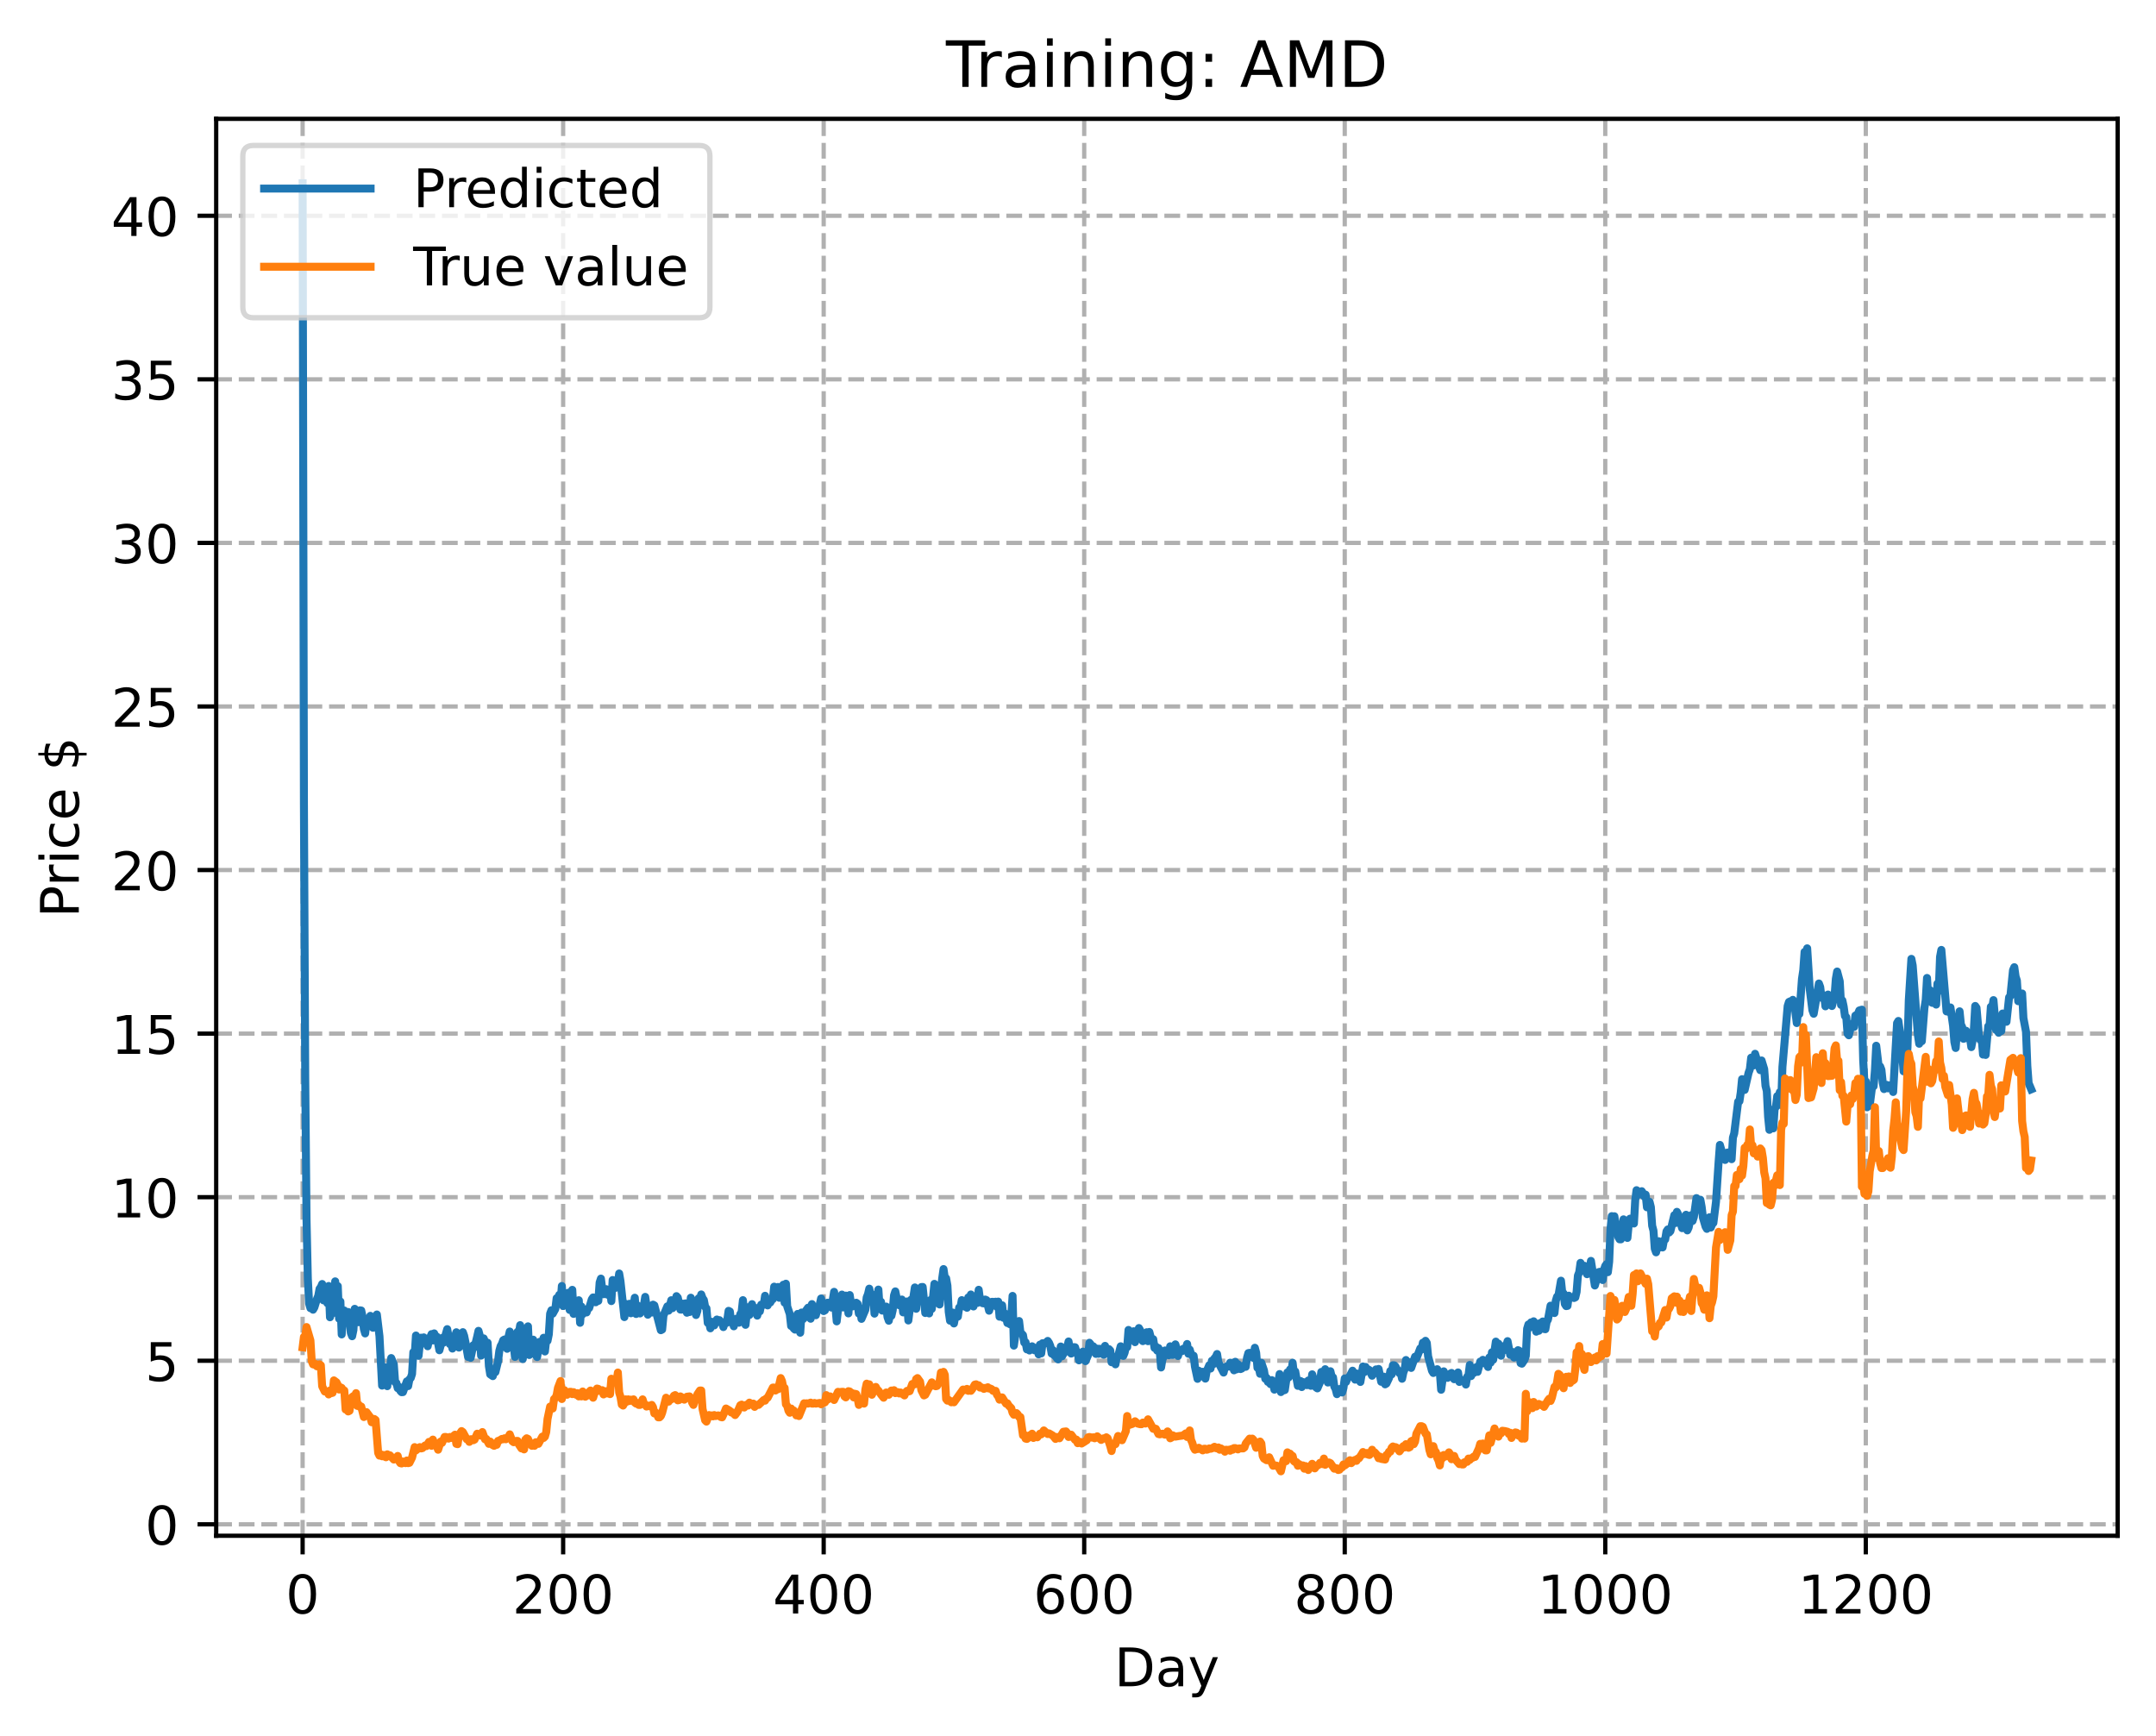 <?xml version="1.0" encoding="utf-8" standalone="no"?>
<!DOCTYPE svg PUBLIC "-//W3C//DTD SVG 1.1//EN"
  "http://www.w3.org/Graphics/SVG/1.1/DTD/svg11.dtd">
<!-- Created with matplotlib (https://matplotlib.org/) -->
<svg height="325.986pt" version="1.1" viewBox="0 0 404.923 325.986" width="404.923pt" xmlns="http://www.w3.org/2000/svg" xmlns:xlink="http://www.w3.org/1999/xlink">
 <defs>
  <style type="text/css">
*{stroke-linecap:butt;stroke-linejoin:round;}
  </style>
 </defs>
 <g id="figure_1">
  <g id="patch_1">
   <path d="M 0 325.986 
L 404.923 325.986 
L 404.923 0 
L 0 0 
z
" style="fill:#ffffff;"/>
  </g>
  <g id="axes_1">
   <g id="patch_2">
    <path d="M 40.603 288.43 
L 397.723 288.43 
L 397.723 22.318 
L 40.603 22.318 
z
" style="fill:#ffffff;"/>
   </g>
   <g id="matplotlib.axis_1">
    <g id="xtick_1">
     <g id="line2d_1">
      <path clip-path="url(#p6bc1416cce)" d="M 56.836 288.43 
L 56.836 22.318 
" style="fill:none;stroke:#b0b0b0;stroke-dasharray:2.96,1.28;stroke-dashoffset:0;stroke-width:0.8;"/>
     </g>
     <g id="line2d_2">
      <defs>
       <path d="M 0 0 
L 0 3.5 
" id="m32285b0830" style="stroke:#000000;stroke-width:0.8;"/>
      </defs>
      <g>
       <use style="stroke:#000000;stroke-width:0.8;" x="56.836" xlink:href="#m32285b0830" y="288.43"/>
      </g>
     </g>
     <g id="text_1">
      <!-- 0 -->
      <defs>
       <path d="M 31.781 66.406 
Q 24.172 66.406 20.328 58.906 
Q 16.5 51.422 16.5 36.375 
Q 16.5 21.391 20.328 13.891 
Q 24.172 6.391 31.781 6.391 
Q 39.453 6.391 43.281 13.891 
Q 47.125 21.391 47.125 36.375 
Q 47.125 51.422 43.281 58.906 
Q 39.453 66.406 31.781 66.406 
z
M 31.781 74.219 
Q 44.047 74.219 50.516 64.516 
Q 56.984 54.828 56.984 36.375 
Q 56.984 17.969 50.516 8.266 
Q 44.047 -1.422 31.781 -1.422 
Q 19.531 -1.422 13.062 8.266 
Q 6.594 17.969 6.594 36.375 
Q 6.594 54.828 13.062 64.516 
Q 19.531 74.219 31.781 74.219 
z
" id="DejaVuSans-48"/>
      </defs>
      <g transform="translate(53.655 303.029)scale(0.1 -0.1)">
       <use xlink:href="#DejaVuSans-48"/>
      </g>
     </g>
    </g>
    <g id="xtick_2">
     <g id="line2d_3">
      <path clip-path="url(#p6bc1416cce)" d="M 105.766 288.43 
L 105.766 22.318 
" style="fill:none;stroke:#b0b0b0;stroke-dasharray:2.96,1.28;stroke-dashoffset:0;stroke-width:0.8;"/>
     </g>
     <g id="line2d_4">
      <g>
       <use style="stroke:#000000;stroke-width:0.8;" x="105.766" xlink:href="#m32285b0830" y="288.43"/>
      </g>
     </g>
     <g id="text_2">
      <!-- 200 -->
      <defs>
       <path d="M 19.188 8.297 
L 53.609 8.297 
L 53.609 0 
L 7.328 0 
L 7.328 8.297 
Q 12.938 14.109 22.625 23.891 
Q 32.328 33.688 34.812 36.531 
Q 39.547 41.844 41.422 45.531 
Q 43.312 49.219 43.312 52.781 
Q 43.312 58.594 39.234 62.25 
Q 35.156 65.922 28.609 65.922 
Q 23.969 65.922 18.812 64.312 
Q 13.672 62.703 7.812 59.422 
L 7.812 69.391 
Q 13.766 71.781 18.938 73 
Q 24.125 74.219 28.422 74.219 
Q 39.75 74.219 46.484 68.547 
Q 53.219 62.891 53.219 53.422 
Q 53.219 48.922 51.531 44.891 
Q 49.859 40.875 45.406 35.406 
Q 44.188 33.984 37.641 27.219 
Q 31.109 20.453 19.188 8.297 
z
" id="DejaVuSans-50"/>
      </defs>
      <g transform="translate(96.223 303.029)scale(0.1 -0.1)">
       <use xlink:href="#DejaVuSans-50"/>
       <use x="63.623" xlink:href="#DejaVuSans-48"/>
       <use x="127.246" xlink:href="#DejaVuSans-48"/>
      </g>
     </g>
    </g>
    <g id="xtick_3">
     <g id="line2d_5">
      <path clip-path="url(#p6bc1416cce)" d="M 154.697 288.43 
L 154.697 22.318 
" style="fill:none;stroke:#b0b0b0;stroke-dasharray:2.96,1.28;stroke-dashoffset:0;stroke-width:0.8;"/>
     </g>
     <g id="line2d_6">
      <g>
       <use style="stroke:#000000;stroke-width:0.8;" x="154.697" xlink:href="#m32285b0830" y="288.43"/>
      </g>
     </g>
     <g id="text_3">
      <!-- 400 -->
      <defs>
       <path d="M 37.797 64.312 
L 12.891 25.391 
L 37.797 25.391 
z
M 35.203 72.906 
L 47.609 72.906 
L 47.609 25.391 
L 58.016 25.391 
L 58.016 17.188 
L 47.609 17.188 
L 47.609 0 
L 37.797 0 
L 37.797 17.188 
L 4.891 17.188 
L 4.891 26.703 
z
" id="DejaVuSans-52"/>
      </defs>
      <g transform="translate(145.153 303.029)scale(0.1 -0.1)">
       <use xlink:href="#DejaVuSans-52"/>
       <use x="63.623" xlink:href="#DejaVuSans-48"/>
       <use x="127.246" xlink:href="#DejaVuSans-48"/>
      </g>
     </g>
    </g>
    <g id="xtick_4">
     <g id="line2d_7">
      <path clip-path="url(#p6bc1416cce)" d="M 203.628 288.43 
L 203.628 22.318 
" style="fill:none;stroke:#b0b0b0;stroke-dasharray:2.96,1.28;stroke-dashoffset:0;stroke-width:0.8;"/>
     </g>
     <g id="line2d_8">
      <g>
       <use style="stroke:#000000;stroke-width:0.8;" x="203.628" xlink:href="#m32285b0830" y="288.43"/>
      </g>
     </g>
     <g id="text_4">
      <!-- 600 -->
      <defs>
       <path d="M 33.016 40.375 
Q 26.375 40.375 22.484 35.828 
Q 18.609 31.297 18.609 23.391 
Q 18.609 15.531 22.484 10.953 
Q 26.375 6.391 33.016 6.391 
Q 39.656 6.391 43.531 10.953 
Q 47.406 15.531 47.406 23.391 
Q 47.406 31.297 43.531 35.828 
Q 39.656 40.375 33.016 40.375 
z
M 52.594 71.297 
L 52.594 62.312 
Q 48.875 64.062 45.094 64.984 
Q 41.312 65.922 37.594 65.922 
Q 27.828 65.922 22.672 59.328 
Q 17.531 52.734 16.797 39.406 
Q 19.672 43.656 24.016 45.922 
Q 28.375 48.188 33.594 48.188 
Q 44.578 48.188 50.953 41.516 
Q 57.328 34.859 57.328 23.391 
Q 57.328 12.156 50.688 5.359 
Q 44.047 -1.422 33.016 -1.422 
Q 20.359 -1.422 13.672 8.266 
Q 6.984 17.969 6.984 36.375 
Q 6.984 53.656 15.188 63.938 
Q 23.391 74.219 37.203 74.219 
Q 40.922 74.219 44.703 73.484 
Q 48.484 72.75 52.594 71.297 
z
" id="DejaVuSans-54"/>
      </defs>
      <g transform="translate(194.084 303.029)scale(0.1 -0.1)">
       <use xlink:href="#DejaVuSans-54"/>
       <use x="63.623" xlink:href="#DejaVuSans-48"/>
       <use x="127.246" xlink:href="#DejaVuSans-48"/>
      </g>
     </g>
    </g>
    <g id="xtick_5">
     <g id="line2d_9">
      <path clip-path="url(#p6bc1416cce)" d="M 252.558 288.43 
L 252.558 22.318 
" style="fill:none;stroke:#b0b0b0;stroke-dasharray:2.96,1.28;stroke-dashoffset:0;stroke-width:0.8;"/>
     </g>
     <g id="line2d_10">
      <g>
       <use style="stroke:#000000;stroke-width:0.8;" x="252.558" xlink:href="#m32285b0830" y="288.43"/>
      </g>
     </g>
     <g id="text_5">
      <!-- 800 -->
      <defs>
       <path d="M 31.781 34.625 
Q 24.75 34.625 20.719 30.859 
Q 16.703 27.094 16.703 20.516 
Q 16.703 13.922 20.719 10.156 
Q 24.75 6.391 31.781 6.391 
Q 38.812 6.391 42.859 10.172 
Q 46.922 13.969 46.922 20.516 
Q 46.922 27.094 42.891 30.859 
Q 38.875 34.625 31.781 34.625 
z
M 21.922 38.812 
Q 15.578 40.375 12.031 44.719 
Q 8.5 49.078 8.5 55.328 
Q 8.5 64.062 14.719 69.141 
Q 20.953 74.219 31.781 74.219 
Q 42.672 74.219 48.875 69.141 
Q 55.078 64.062 55.078 55.328 
Q 55.078 49.078 51.531 44.719 
Q 48 40.375 41.703 38.812 
Q 48.828 37.156 52.797 32.312 
Q 56.781 27.484 56.781 20.516 
Q 56.781 9.906 50.312 4.234 
Q 43.844 -1.422 31.781 -1.422 
Q 19.734 -1.422 13.25 4.234 
Q 6.781 9.906 6.781 20.516 
Q 6.781 27.484 10.781 32.312 
Q 14.797 37.156 21.922 38.812 
z
M 18.312 54.391 
Q 18.312 48.734 21.844 45.562 
Q 25.391 42.391 31.781 42.391 
Q 38.141 42.391 41.719 45.562 
Q 45.312 48.734 45.312 54.391 
Q 45.312 60.062 41.719 63.234 
Q 38.141 66.406 31.781 66.406 
Q 25.391 66.406 21.844 63.234 
Q 18.312 60.062 18.312 54.391 
z
" id="DejaVuSans-56"/>
      </defs>
      <g transform="translate(243.015 303.029)scale(0.1 -0.1)">
       <use xlink:href="#DejaVuSans-56"/>
       <use x="63.623" xlink:href="#DejaVuSans-48"/>
       <use x="127.246" xlink:href="#DejaVuSans-48"/>
      </g>
     </g>
    </g>
    <g id="xtick_6">
     <g id="line2d_11">
      <path clip-path="url(#p6bc1416cce)" d="M 301.489 288.43 
L 301.489 22.318 
" style="fill:none;stroke:#b0b0b0;stroke-dasharray:2.96,1.28;stroke-dashoffset:0;stroke-width:0.8;"/>
     </g>
     <g id="line2d_12">
      <g>
       <use style="stroke:#000000;stroke-width:0.8;" x="301.489" xlink:href="#m32285b0830" y="288.43"/>
      </g>
     </g>
     <g id="text_6">
      <!-- 1000 -->
      <defs>
       <path d="M 12.406 8.297 
L 28.516 8.297 
L 28.516 63.922 
L 10.984 60.406 
L 10.984 69.391 
L 28.422 72.906 
L 38.281 72.906 
L 38.281 8.297 
L 54.391 8.297 
L 54.391 0 
L 12.406 0 
z
" id="DejaVuSans-49"/>
      </defs>
      <g transform="translate(288.764 303.029)scale(0.1 -0.1)">
       <use xlink:href="#DejaVuSans-49"/>
       <use x="63.623" xlink:href="#DejaVuSans-48"/>
       <use x="127.246" xlink:href="#DejaVuSans-48"/>
       <use x="190.869" xlink:href="#DejaVuSans-48"/>
      </g>
     </g>
    </g>
    <g id="xtick_7">
     <g id="line2d_13">
      <path clip-path="url(#p6bc1416cce)" d="M 350.419 288.43 
L 350.419 22.318 
" style="fill:none;stroke:#b0b0b0;stroke-dasharray:2.96,1.28;stroke-dashoffset:0;stroke-width:0.8;"/>
     </g>
     <g id="line2d_14">
      <g>
       <use style="stroke:#000000;stroke-width:0.8;" x="350.419" xlink:href="#m32285b0830" y="288.43"/>
      </g>
     </g>
     <g id="text_7">
      <!-- 1200 -->
      <g transform="translate(337.694 303.029)scale(0.1 -0.1)">
       <use xlink:href="#DejaVuSans-49"/>
       <use x="63.623" xlink:href="#DejaVuSans-50"/>
       <use x="127.246" xlink:href="#DejaVuSans-48"/>
       <use x="190.869" xlink:href="#DejaVuSans-48"/>
      </g>
     </g>
    </g>
    <g id="text_8">
     <!-- Day -->
     <defs>
      <path d="M 19.672 64.797 
L 19.672 8.109 
L 31.594 8.109 
Q 46.688 8.109 53.688 14.938 
Q 60.688 21.781 60.688 36.531 
Q 60.688 51.172 53.688 57.984 
Q 46.688 64.797 31.594 64.797 
z
M 9.812 72.906 
L 30.078 72.906 
Q 51.266 72.906 61.172 64.094 
Q 71.094 55.281 71.094 36.531 
Q 71.094 17.672 61.125 8.828 
Q 51.172 0 30.078 0 
L 9.812 0 
z
" id="DejaVuSans-68"/>
      <path d="M 34.281 27.484 
Q 23.391 27.484 19.188 25 
Q 14.984 22.516 14.984 16.5 
Q 14.984 11.719 18.141 8.906 
Q 21.297 6.109 26.703 6.109 
Q 34.188 6.109 38.703 11.406 
Q 43.219 16.703 43.219 25.484 
L 43.219 27.484 
z
M 52.203 31.203 
L 52.203 0 
L 43.219 0 
L 43.219 8.297 
Q 40.141 3.328 35.547 0.953 
Q 30.953 -1.422 24.312 -1.422 
Q 15.922 -1.422 10.953 3.297 
Q 6 8.016 6 15.922 
Q 6 25.141 12.172 29.828 
Q 18.359 34.516 30.609 34.516 
L 43.219 34.516 
L 43.219 35.406 
Q 43.219 41.609 39.141 45 
Q 35.062 48.391 27.688 48.391 
Q 23 48.391 18.547 47.266 
Q 14.109 46.141 10.016 43.891 
L 10.016 52.203 
Q 14.938 54.109 19.578 55.047 
Q 24.219 56 28.609 56 
Q 40.484 56 46.344 49.844 
Q 52.203 43.703 52.203 31.203 
z
" id="DejaVuSans-97"/>
      <path d="M 32.172 -5.078 
Q 28.375 -14.844 24.75 -17.812 
Q 21.141 -20.797 15.094 -20.797 
L 7.906 -20.797 
L 7.906 -13.281 
L 13.188 -13.281 
Q 16.891 -13.281 18.938 -11.516 
Q 21 -9.766 23.484 -3.219 
L 25.094 0.875 
L 2.984 54.688 
L 12.5 54.688 
L 29.594 11.922 
L 46.688 54.688 
L 56.203 54.688 
z
" id="DejaVuSans-121"/>
     </defs>
     <g transform="translate(209.29 316.707)scale(0.1 -0.1)">
      <use xlink:href="#DejaVuSans-68"/>
      <use x="77.002" xlink:href="#DejaVuSans-97"/>
      <use x="138.281" xlink:href="#DejaVuSans-121"/>
     </g>
    </g>
   </g>
   <g id="matplotlib.axis_2">
    <g id="ytick_1">
     <g id="line2d_15">
      <path clip-path="url(#p6bc1416cce)" d="M 40.603 286.288 
L 397.723 286.288 
" style="fill:none;stroke:#b0b0b0;stroke-dasharray:2.96,1.28;stroke-dashoffset:0;stroke-width:0.8;"/>
     </g>
     <g id="line2d_16">
      <defs>
       <path d="M 0 0 
L -3.5 0 
" id="m4db43bfd28" style="stroke:#000000;stroke-width:0.8;"/>
      </defs>
      <g>
       <use style="stroke:#000000;stroke-width:0.8;" x="40.603" xlink:href="#m4db43bfd28" y="286.288"/>
      </g>
     </g>
     <g id="text_9">
      <!-- 0 -->
      <g transform="translate(27.241 290.087)scale(0.1 -0.1)">
       <use xlink:href="#DejaVuSans-48"/>
      </g>
     </g>
    </g>
    <g id="ytick_2">
     <g id="line2d_17">
      <path clip-path="url(#p6bc1416cce)" d="M 40.603 255.567 
L 397.723 255.567 
" style="fill:none;stroke:#b0b0b0;stroke-dasharray:2.96,1.28;stroke-dashoffset:0;stroke-width:0.8;"/>
     </g>
     <g id="line2d_18">
      <g>
       <use style="stroke:#000000;stroke-width:0.8;" x="40.603" xlink:href="#m4db43bfd28" y="255.567"/>
      </g>
     </g>
     <g id="text_10">
      <!-- 5 -->
      <defs>
       <path d="M 10.797 72.906 
L 49.516 72.906 
L 49.516 64.594 
L 19.828 64.594 
L 19.828 46.734 
Q 21.969 47.469 24.109 47.828 
Q 26.266 48.188 28.422 48.188 
Q 40.625 48.188 47.75 41.5 
Q 54.891 34.812 54.891 23.391 
Q 54.891 11.625 47.562 5.094 
Q 40.234 -1.422 26.906 -1.422 
Q 22.312 -1.422 17.547 -0.641 
Q 12.797 0.141 7.719 1.703 
L 7.719 11.625 
Q 12.109 9.234 16.797 8.062 
Q 21.484 6.891 26.703 6.891 
Q 35.156 6.891 40.078 11.328 
Q 45.016 15.766 45.016 23.391 
Q 45.016 31 40.078 35.438 
Q 35.156 39.891 26.703 39.891 
Q 22.75 39.891 18.812 39.016 
Q 14.891 38.141 10.797 36.281 
z
" id="DejaVuSans-53"/>
      </defs>
      <g transform="translate(27.241 259.366)scale(0.1 -0.1)">
       <use xlink:href="#DejaVuSans-53"/>
      </g>
     </g>
    </g>
    <g id="ytick_3">
     <g id="line2d_19">
      <path clip-path="url(#p6bc1416cce)" d="M 40.603 224.846 
L 397.723 224.846 
" style="fill:none;stroke:#b0b0b0;stroke-dasharray:2.96,1.28;stroke-dashoffset:0;stroke-width:0.8;"/>
     </g>
     <g id="line2d_20">
      <g>
       <use style="stroke:#000000;stroke-width:0.8;" x="40.603" xlink:href="#m4db43bfd28" y="224.846"/>
      </g>
     </g>
     <g id="text_11">
      <!-- 10 -->
      <g transform="translate(20.878 228.645)scale(0.1 -0.1)">
       <use xlink:href="#DejaVuSans-49"/>
       <use x="63.623" xlink:href="#DejaVuSans-48"/>
      </g>
     </g>
    </g>
    <g id="ytick_4">
     <g id="line2d_21">
      <path clip-path="url(#p6bc1416cce)" d="M 40.603 194.125 
L 397.723 194.125 
" style="fill:none;stroke:#b0b0b0;stroke-dasharray:2.96,1.28;stroke-dashoffset:0;stroke-width:0.8;"/>
     </g>
     <g id="line2d_22">
      <g>
       <use style="stroke:#000000;stroke-width:0.8;" x="40.603" xlink:href="#m4db43bfd28" y="194.125"/>
      </g>
     </g>
     <g id="text_12">
      <!-- 15 -->
      <g transform="translate(20.878 197.924)scale(0.1 -0.1)">
       <use xlink:href="#DejaVuSans-49"/>
       <use x="63.623" xlink:href="#DejaVuSans-53"/>
      </g>
     </g>
    </g>
    <g id="ytick_5">
     <g id="line2d_23">
      <path clip-path="url(#p6bc1416cce)" d="M 40.603 163.404 
L 397.723 163.404 
" style="fill:none;stroke:#b0b0b0;stroke-dasharray:2.96,1.28;stroke-dashoffset:0;stroke-width:0.8;"/>
     </g>
     <g id="line2d_24">
      <g>
       <use style="stroke:#000000;stroke-width:0.8;" x="40.603" xlink:href="#m4db43bfd28" y="163.404"/>
      </g>
     </g>
     <g id="text_13">
      <!-- 20 -->
      <g transform="translate(20.878 167.204)scale(0.1 -0.1)">
       <use xlink:href="#DejaVuSans-50"/>
       <use x="63.623" xlink:href="#DejaVuSans-48"/>
      </g>
     </g>
    </g>
    <g id="ytick_6">
     <g id="line2d_25">
      <path clip-path="url(#p6bc1416cce)" d="M 40.603 132.683 
L 397.723 132.683 
" style="fill:none;stroke:#b0b0b0;stroke-dasharray:2.96,1.28;stroke-dashoffset:0;stroke-width:0.8;"/>
     </g>
     <g id="line2d_26">
      <g>
       <use style="stroke:#000000;stroke-width:0.8;" x="40.603" xlink:href="#m4db43bfd28" y="132.683"/>
      </g>
     </g>
     <g id="text_14">
      <!-- 25 -->
      <g transform="translate(20.878 136.483)scale(0.1 -0.1)">
       <use xlink:href="#DejaVuSans-50"/>
       <use x="63.623" xlink:href="#DejaVuSans-53"/>
      </g>
     </g>
    </g>
    <g id="ytick_7">
     <g id="line2d_27">
      <path clip-path="url(#p6bc1416cce)" d="M 40.603 101.963 
L 397.723 101.963 
" style="fill:none;stroke:#b0b0b0;stroke-dasharray:2.96,1.28;stroke-dashoffset:0;stroke-width:0.8;"/>
     </g>
     <g id="line2d_28">
      <g>
       <use style="stroke:#000000;stroke-width:0.8;" x="40.603" xlink:href="#m4db43bfd28" y="101.963"/>
      </g>
     </g>
     <g id="text_15">
      <!-- 30 -->
      <defs>
       <path d="M 40.578 39.312 
Q 47.656 37.797 51.625 33 
Q 55.609 28.219 55.609 21.188 
Q 55.609 10.406 48.188 4.484 
Q 40.766 -1.422 27.094 -1.422 
Q 22.516 -1.422 17.656 -0.516 
Q 12.797 0.391 7.625 2.203 
L 7.625 11.719 
Q 11.719 9.328 16.594 8.109 
Q 21.484 6.891 26.812 6.891 
Q 36.078 6.891 40.938 10.547 
Q 45.797 14.203 45.797 21.188 
Q 45.797 27.641 41.281 31.266 
Q 36.766 34.906 28.719 34.906 
L 20.219 34.906 
L 20.219 43.016 
L 29.109 43.016 
Q 36.375 43.016 40.234 45.922 
Q 44.094 48.828 44.094 54.297 
Q 44.094 59.906 40.109 62.906 
Q 36.141 65.922 28.719 65.922 
Q 24.656 65.922 20.016 65.031 
Q 15.375 64.156 9.812 62.312 
L 9.812 71.094 
Q 15.438 72.656 20.344 73.438 
Q 25.25 74.219 29.594 74.219 
Q 40.828 74.219 47.359 69.109 
Q 53.906 64.016 53.906 55.328 
Q 53.906 49.266 50.438 45.094 
Q 46.969 40.922 40.578 39.312 
z
" id="DejaVuSans-51"/>
      </defs>
      <g transform="translate(20.878 105.762)scale(0.1 -0.1)">
       <use xlink:href="#DejaVuSans-51"/>
       <use x="63.623" xlink:href="#DejaVuSans-48"/>
      </g>
     </g>
    </g>
    <g id="ytick_8">
     <g id="line2d_29">
      <path clip-path="url(#p6bc1416cce)" d="M 40.603 71.242 
L 397.723 71.242 
" style="fill:none;stroke:#b0b0b0;stroke-dasharray:2.96,1.28;stroke-dashoffset:0;stroke-width:0.8;"/>
     </g>
     <g id="line2d_30">
      <g>
       <use style="stroke:#000000;stroke-width:0.8;" x="40.603" xlink:href="#m4db43bfd28" y="71.242"/>
      </g>
     </g>
     <g id="text_16">
      <!-- 35 -->
      <g transform="translate(20.878 75.041)scale(0.1 -0.1)">
       <use xlink:href="#DejaVuSans-51"/>
       <use x="63.623" xlink:href="#DejaVuSans-53"/>
      </g>
     </g>
    </g>
    <g id="ytick_9">
     <g id="line2d_31">
      <path clip-path="url(#p6bc1416cce)" d="M 40.603 40.521 
L 397.723 40.521 
" style="fill:none;stroke:#b0b0b0;stroke-dasharray:2.96,1.28;stroke-dashoffset:0;stroke-width:0.8;"/>
     </g>
     <g id="line2d_32">
      <g>
       <use style="stroke:#000000;stroke-width:0.8;" x="40.603" xlink:href="#m4db43bfd28" y="40.521"/>
      </g>
     </g>
     <g id="text_17">
      <!-- 40 -->
      <g transform="translate(20.878 44.32)scale(0.1 -0.1)">
       <use xlink:href="#DejaVuSans-52"/>
       <use x="63.623" xlink:href="#DejaVuSans-48"/>
      </g>
     </g>
    </g>
    <g id="text_18">
     <!-- Price $ -->
     <defs>
      <path d="M 19.672 64.797 
L 19.672 37.406 
L 32.078 37.406 
Q 38.969 37.406 42.719 40.969 
Q 46.484 44.531 46.484 51.125 
Q 46.484 57.672 42.719 61.234 
Q 38.969 64.797 32.078 64.797 
z
M 9.812 72.906 
L 32.078 72.906 
Q 44.344 72.906 50.609 67.359 
Q 56.891 61.812 56.891 51.125 
Q 56.891 40.328 50.609 34.812 
Q 44.344 29.297 32.078 29.297 
L 19.672 29.297 
L 19.672 0 
L 9.812 0 
z
" id="DejaVuSans-80"/>
      <path d="M 41.109 46.297 
Q 39.594 47.172 37.812 47.578 
Q 36.031 48 33.891 48 
Q 26.266 48 22.188 43.047 
Q 18.109 38.094 18.109 28.812 
L 18.109 0 
L 9.078 0 
L 9.078 54.688 
L 18.109 54.688 
L 18.109 46.188 
Q 20.953 51.172 25.484 53.578 
Q 30.031 56 36.531 56 
Q 37.453 56 38.578 55.875 
Q 39.703 55.766 41.062 55.516 
z
" id="DejaVuSans-114"/>
      <path d="M 9.422 54.688 
L 18.406 54.688 
L 18.406 0 
L 9.422 0 
z
M 9.422 75.984 
L 18.406 75.984 
L 18.406 64.594 
L 9.422 64.594 
z
" id="DejaVuSans-105"/>
      <path d="M 48.781 52.594 
L 48.781 44.188 
Q 44.969 46.297 41.141 47.344 
Q 37.312 48.391 33.406 48.391 
Q 24.656 48.391 19.812 42.844 
Q 14.984 37.312 14.984 27.297 
Q 14.984 17.281 19.812 11.734 
Q 24.656 6.203 33.406 6.203 
Q 37.312 6.203 41.141 7.25 
Q 44.969 8.297 48.781 10.406 
L 48.781 2.094 
Q 45.016 0.344 40.984 -0.531 
Q 36.969 -1.422 32.422 -1.422 
Q 20.062 -1.422 12.781 6.344 
Q 5.516 14.109 5.516 27.297 
Q 5.516 40.672 12.859 48.328 
Q 20.219 56 33.016 56 
Q 37.156 56 41.109 55.141 
Q 45.062 54.297 48.781 52.594 
z
" id="DejaVuSans-99"/>
      <path d="M 56.203 29.594 
L 56.203 25.203 
L 14.891 25.203 
Q 15.484 15.922 20.484 11.062 
Q 25.484 6.203 34.422 6.203 
Q 39.594 6.203 44.453 7.469 
Q 49.312 8.734 54.109 11.281 
L 54.109 2.781 
Q 49.266 0.734 44.188 -0.344 
Q 39.109 -1.422 33.891 -1.422 
Q 20.797 -1.422 13.156 6.188 
Q 5.516 13.812 5.516 26.812 
Q 5.516 40.234 12.766 48.109 
Q 20.016 56 32.328 56 
Q 43.359 56 49.781 48.891 
Q 56.203 41.797 56.203 29.594 
z
M 47.219 32.234 
Q 47.125 39.594 43.094 43.984 
Q 39.062 48.391 32.422 48.391 
Q 24.906 48.391 20.391 44.141 
Q 15.875 39.891 15.188 32.172 
z
" id="DejaVuSans-101"/>
      <path id="DejaVuSans-32"/>
      <path d="M 33.797 -14.703 
L 28.906 -14.703 
L 28.859 0 
Q 23.734 0.094 18.609 1.188 
Q 13.484 2.297 8.297 4.5 
L 8.297 13.281 
Q 13.281 10.156 18.375 8.562 
Q 23.484 6.984 28.906 6.938 
L 28.906 29.203 
Q 18.109 30.953 13.203 35.156 
Q 8.297 39.359 8.297 46.688 
Q 8.297 54.641 13.625 59.219 
Q 18.953 63.812 28.906 64.5 
L 28.906 75.984 
L 33.797 75.984 
L 33.797 64.656 
Q 38.328 64.453 42.578 63.688 
Q 46.828 62.938 50.875 61.625 
L 50.875 53.078 
Q 46.828 55.125 42.547 56.25 
Q 38.281 57.375 33.797 57.562 
L 33.797 36.719 
Q 44.875 35.016 50.094 30.609 
Q 55.328 26.219 55.328 18.609 
Q 55.328 10.359 49.781 5.594 
Q 44.234 0.828 33.797 0.094 
z
M 28.906 37.594 
L 28.906 57.625 
Q 23.25 56.984 20.266 54.391 
Q 17.281 51.812 17.281 47.516 
Q 17.281 43.312 20.031 40.969 
Q 22.797 38.625 28.906 37.594 
z
M 33.797 28.219 
L 33.797 7.078 
Q 39.984 7.906 43.141 10.594 
Q 46.297 13.281 46.297 17.672 
Q 46.297 21.969 43.281 24.5 
Q 40.281 27.047 33.797 28.219 
z
" id="DejaVuSans-36"/>
     </defs>
     <g transform="translate(14.798 172.342)rotate(-90)scale(0.1 -0.1)">
      <use xlink:href="#DejaVuSans-80"/>
      <use x="58.553" xlink:href="#DejaVuSans-114"/>
      <use x="99.666" xlink:href="#DejaVuSans-105"/>
      <use x="127.449" xlink:href="#DejaVuSans-99"/>
      <use x="182.43" xlink:href="#DejaVuSans-101"/>
      <use x="243.953" xlink:href="#DejaVuSans-32"/>
      <use x="275.74" xlink:href="#DejaVuSans-36"/>
     </g>
    </g>
   </g>
   <g id="line2d_33">
    <path clip-path="url(#p6bc1416cce)" d="M 56.836 34.414 
L 57.081 150.663 
L 57.325 202.55 
L 57.57 229.03 
L 57.814 240.115 
L 58.059 244.845 
L 58.304 245.691 
L 58.548 245.39 
L 58.793 245.978 
L 59.038 245.555 
L 59.527 243.979 
L 59.772 243.379 
L 60.016 242.059 
L 60.261 241.729 
L 60.506 241.155 
L 60.75 244.222 
L 60.995 243.921 
L 61.24 241.802 
L 61.484 244.759 
L 61.729 241.526 
L 61.974 247.399 
L 62.463 245.74 
L 62.708 246.569 
L 62.952 240.657 
L 63.197 244.618 
L 63.441 241.546 
L 63.686 247.665 
L 63.931 244.437 
L 64.175 250.624 
L 64.42 246.771 
L 64.665 246.132 
L 65.154 247.7 
L 65.399 246.41 
L 65.643 247.778 
L 65.888 250.319 
L 66.133 250.961 
L 66.377 249.797 
L 66.622 245.815 
L 66.867 247.98 
L 67.111 247.221 
L 67.356 248.33 
L 67.601 246.1 
L 67.845 246.127 
L 68.09 247.272 
L 68.335 249.569 
L 68.579 250.437 
L 68.824 248.446 
L 69.069 248.988 
L 69.313 247.665 
L 69.558 247.134 
L 70.047 249.372 
L 70.536 247.494 
L 70.781 246.881 
L 71.27 250.96 
L 71.76 260.233 
L 72.004 258.944 
L 72.249 256.768 
L 72.494 257.195 
L 72.738 260.341 
L 72.983 257.831 
L 73.228 257.064 
L 73.472 255.062 
L 73.962 256.221 
L 74.206 259.6 
L 74.451 259.739 
L 74.696 260.72 
L 74.94 260.461 
L 75.185 261.214 
L 75.429 261.474 
L 75.674 261.456 
L 76.408 259.436 
L 76.653 260.327 
L 76.897 259.052 
L 77.142 258.806 
L 77.387 258.047 
L 77.631 253.951 
L 77.876 254.675 
L 78.121 250.828 
L 78.365 252.252 
L 78.61 254.648 
L 78.855 252.347 
L 79.099 251.237 
L 79.344 251.945 
L 79.589 251.178 
L 80.323 252.843 
L 80.567 251.686 
L 81.056 250.561 
L 81.301 251.755 
L 81.546 250.428 
L 81.79 251.063 
L 82.035 251.035 
L 82.524 253.596 
L 82.769 252.688 
L 83.014 251.295 
L 83.258 252.193 
L 83.992 249.63 
L 84.482 252.439 
L 84.726 252.175 
L 84.971 253.278 
L 85.46 250.972 
L 85.705 250.216 
L 86.194 253.092 
L 86.439 251.655 
L 86.684 251.179 
L 86.928 250.198 
L 87.173 250.889 
L 87.417 252.078 
L 87.907 254.851 
L 88.151 254.182 
L 88.396 255.011 
L 88.885 252.658 
L 89.13 253.024 
L 89.619 251.051 
L 89.864 249.951 
L 90.109 250.838 
L 90.353 254.602 
L 90.598 253.996 
L 90.843 251.367 
L 91.332 252.601 
L 91.577 252.176 
L 91.821 256.566 
L 92.066 258.117 
L 92.555 258.454 
L 92.8 257.451 
L 93.044 257.702 
L 93.534 255.677 
L 93.778 253.693 
L 94.023 252.823 
L 94.268 252.39 
L 94.512 251.707 
L 94.757 251.571 
L 95.002 252.805 
L 95.246 253.321 
L 95.491 251.115 
L 95.736 250.079 
L 95.98 251.071 
L 96.225 251.441 
L 96.47 252.517 
L 96.714 254.847 
L 96.959 251.27 
L 97.204 250.124 
L 97.448 250.437 
L 97.693 248.88 
L 97.938 250.207 
L 98.182 255.248 
L 98.427 253.381 
L 98.672 250.366 
L 98.916 252.421 
L 99.161 249.105 
L 99.405 254.488 
L 99.65 253.675 
L 99.895 253.664 
L 100.139 251.609 
L 100.384 254.183 
L 100.873 254.87 
L 101.363 252.013 
L 101.607 252.605 
L 101.852 252.162 
L 102.097 251.251 
L 102.341 253.824 
L 102.586 251.617 
L 102.831 251.823 
L 103.075 250.603 
L 103.32 246.729 
L 103.565 246.084 
L 103.809 246.728 
L 104.299 245.839 
L 104.543 243.812 
L 104.788 243.878 
L 105.032 243.186 
L 105.277 244.742 
L 105.522 241.526 
L 105.766 245.288 
L 106.011 243.079 
L 106.256 243.242 
L 106.745 242.796 
L 106.99 246.026 
L 107.479 242.25 
L 107.724 246.767 
L 107.968 245.817 
L 108.458 246.619 
L 108.702 244.202 
L 108.947 248.441 
L 109.192 245.379 
L 109.436 246.828 
L 109.681 245.915 
L 110.17 246.496 
L 110.415 245.788 
L 110.66 245.651 
L 111.149 244.025 
L 111.393 243.678 
L 111.638 243.727 
L 111.883 244.583 
L 112.127 244.104 
L 112.372 244.324 
L 112.617 240.873 
L 112.861 240.139 
L 113.106 242.098 
L 113.351 243.072 
L 113.595 242.883 
L 113.84 242.123 
L 114.085 243.156 
L 114.329 242.56 
L 114.574 242.398 
L 114.819 244.362 
L 115.063 240.405 
L 115.308 240.694 
L 115.553 241.896 
L 115.797 240.771 
L 116.042 240.832 
L 116.287 239.176 
L 116.531 240.609 
L 117.265 247.368 
L 117.51 244.88 
L 117.754 245.894 
L 118.244 244.867 
L 118.488 246.648 
L 118.733 244.852 
L 118.978 245.331 
L 119.222 243.729 
L 119.467 246.785 
L 119.712 245.168 
L 119.956 246.541 
L 120.201 246.682 
L 120.446 246.261 
L 120.69 245.291 
L 120.935 245.106 
L 121.18 243.572 
L 121.669 246.922 
L 121.914 246.058 
L 122.403 246.512 
L 122.648 245.03 
L 122.892 245.162 
L 124.115 249.829 
L 124.36 249.703 
L 124.605 247.081 
L 125.339 245.345 
L 125.583 246.154 
L 126.073 244.198 
L 126.317 245.688 
L 126.562 245.339 
L 127.051 243.434 
L 127.296 243.712 
L 127.785 245.958 
L 128.03 245.967 
L 128.275 244.844 
L 128.519 245.245 
L 128.764 244.79 
L 129.008 246.55 
L 129.253 244.924 
L 129.498 246.416 
L 129.742 243.726 
L 130.232 245.23 
L 130.476 245.448 
L 130.721 246.976 
L 130.966 246.216 
L 131.21 243.838 
L 131.455 244.209 
L 131.7 243.113 
L 131.944 243.799 
L 132.189 244.146 
L 132.434 245.452 
L 132.678 245.717 
L 132.923 248.457 
L 133.168 248.308 
L 133.412 249.478 
L 133.657 248.246 
L 133.902 248.804 
L 134.146 248.929 
L 134.636 247.823 
L 134.88 248.232 
L 135.125 247.947 
L 135.369 248.394 
L 135.614 248.306 
L 135.859 249.244 
L 136.103 248.359 
L 136.348 248.526 
L 136.593 247.874 
L 136.837 246.194 
L 137.082 246.321 
L 137.327 248.413 
L 137.571 248.065 
L 137.816 249.099 
L 138.061 247.927 
L 138.305 247.675 
L 138.795 248.422 
L 139.039 246.813 
L 139.284 246.438 
L 139.529 244.186 
L 140.018 248.82 
L 140.263 246.645 
L 140.507 245.522 
L 140.752 246.972 
L 140.996 245.397 
L 141.241 244.936 
L 141.486 246.369 
L 141.73 245.894 
L 141.975 245.665 
L 142.22 247.094 
L 142.464 246.117 
L 142.709 246.293 
L 142.954 245.035 
L 143.443 245.058 
L 143.688 243.365 
L 144.177 245.173 
L 144.422 244.308 
L 144.666 244.631 
L 144.911 244.19 
L 145.156 243.995 
L 145.4 241.653 
L 145.645 242.656 
L 145.89 241.907 
L 146.134 241.712 
L 146.379 243.744 
L 146.624 242.513 
L 146.868 242.881 
L 147.113 241.294 
L 147.357 244.662 
L 147.602 241.097 
L 147.847 245.359 
L 148.336 246.81 
L 148.581 249.04 
L 148.825 247.861 
L 149.07 249.503 
L 149.315 249.719 
L 149.559 249.549 
L 149.804 246.769 
L 150.049 247.55 
L 150.293 250.303 
L 150.538 246.514 
L 150.783 247.78 
L 151.027 247.531 
L 151.272 246.289 
L 151.761 245.608 
L 152.006 245.534 
L 152.251 247.677 
L 152.495 244.927 
L 152.74 246.283 
L 152.984 246.098 
L 153.229 247.016 
L 153.474 246.003 
L 153.718 246.058 
L 154.208 243.875 
L 154.697 246.238 
L 154.942 246.09 
L 155.186 244.862 
L 155.431 244.662 
L 155.92 244.763 
L 156.165 245.579 
L 156.654 242.625 
L 157.144 248.173 
L 157.633 243.836 
L 157.878 243.781 
L 158.122 243.139 
L 158.367 245.559 
L 158.612 244.839 
L 158.856 243.334 
L 159.101 244.159 
L 159.345 246.675 
L 159.59 243.229 
L 159.835 244.88 
L 160.079 245.371 
L 160.324 245.251 
L 160.813 244.671 
L 161.058 244.854 
L 161.303 246.711 
L 161.547 245.757 
L 161.792 247.703 
L 162.526 245.986 
L 162.771 243.686 
L 163.015 243.07 
L 163.26 242.025 
L 163.505 243.289 
L 163.749 243.081 
L 163.994 243.355 
L 164.239 246.719 
L 164.483 243.857 
L 164.728 245.205 
L 164.972 242.201 
L 165.217 245.877 
L 165.462 244.49 
L 165.706 246.151 
L 165.951 245.471 
L 166.196 245.986 
L 166.44 245.395 
L 166.685 247.359 
L 166.93 248.052 
L 167.174 246.793 
L 167.419 247.127 
L 167.664 246.064 
L 167.908 243.284 
L 168.153 242.542 
L 168.642 244.896 
L 168.887 245.142 
L 169.132 244.836 
L 169.376 244.069 
L 169.621 246.487 
L 169.866 244.599 
L 170.11 246.513 
L 170.355 244.436 
L 170.6 248.003 
L 171.089 244.124 
L 171.333 244.983 
L 171.823 241.799 
L 172.067 245.808 
L 172.312 242.256 
L 172.557 242.884 
L 172.801 243.983 
L 173.046 241.726 
L 173.291 241.708 
L 173.78 246.603 
L 174.269 244.877 
L 174.514 246.68 
L 174.759 244.161 
L 175.003 245.835 
L 175.493 241.126 
L 175.737 243.478 
L 175.982 244.706 
L 176.227 242.961 
L 176.471 245.001 
L 176.96 240.071 
L 177.205 238.348 
L 177.45 240.042 
L 177.694 240.081 
L 177.939 241.474 
L 178.184 246.385 
L 178.428 248.045 
L 178.673 247.665 
L 178.918 246.512 
L 179.162 248.564 
L 179.407 247.296 
L 179.652 247.039 
L 179.896 247.284 
L 180.141 245.584 
L 180.386 245.512 
L 180.63 244.182 
L 181.12 245.291 
L 181.609 245.617 
L 181.854 243.675 
L 182.098 244.086 
L 182.343 243.121 
L 182.588 244.801 
L 182.832 245.374 
L 183.077 243.505 
L 183.321 243.582 
L 183.566 244.707 
L 183.811 242.237 
L 184.055 244.072 
L 184.3 243.961 
L 184.545 244.758 
L 184.789 244.792 
L 185.034 244.076 
L 185.279 244.182 
L 185.768 246.17 
L 186.257 244.507 
L 186.502 244.501 
L 186.747 245.05 
L 186.991 244.477 
L 187.236 245.454 
L 187.481 244.459 
L 187.725 247.294 
L 187.97 246.84 
L 188.215 245.147 
L 188.459 247.5 
L 188.704 246.664 
L 188.948 247.355 
L 189.193 248.477 
L 189.438 247.586 
L 189.682 248.707 
L 189.927 247.154 
L 190.172 243.388 
L 190.416 252.725 
L 190.661 250.971 
L 190.906 250.353 
L 191.15 250.15 
L 191.395 248.107 
L 191.64 250.222 
L 192.129 250.745 
L 192.374 252.159 
L 192.618 252.102 
L 192.863 253.43 
L 193.108 253.083 
L 193.352 253.641 
L 193.842 252.853 
L 194.086 253.06 
L 194.331 253.61 
L 194.575 253.146 
L 194.82 253.207 
L 195.065 254.368 
L 195.309 252.549 
L 195.554 254.193 
L 195.799 252.274 
L 196.288 252.304 
L 196.777 251.844 
L 197.022 252.205 
L 197.267 252.804 
L 197.511 254.219 
L 197.756 253.57 
L 198.001 254.567 
L 198.245 254.023 
L 198.49 255.106 
L 198.735 255.31 
L 198.979 254.757 
L 199.224 252.894 
L 199.469 254.727 
L 199.713 254.275 
L 199.958 253.382 
L 200.203 253.87 
L 200.692 251.945 
L 200.936 253.507 
L 201.181 254.217 
L 201.426 253.149 
L 201.67 253.009 
L 201.915 253.032 
L 202.16 253.85 
L 202.404 254.235 
L 202.649 255.489 
L 202.894 254.205 
L 203.138 254.959 
L 203.383 253.856 
L 203.628 254.302 
L 203.872 255.639 
L 204.362 254.485 
L 204.606 252.188 
L 204.851 252.48 
L 205.096 253.265 
L 205.34 252.864 
L 205.585 253.862 
L 205.83 254.282 
L 206.074 253.292 
L 206.319 254.262 
L 206.563 253.319 
L 206.808 254.001 
L 207.297 254.446 
L 207.542 252.773 
L 207.787 254.155 
L 208.031 253.427 
L 208.276 253.387 
L 208.521 253.646 
L 208.765 255.847 
L 209.255 255.737 
L 209.499 256.242 
L 209.744 254.745 
L 209.989 254.726 
L 210.478 252.851 
L 210.723 253.533 
L 210.967 254.656 
L 211.212 254.055 
L 211.457 252.981 
L 211.701 253.005 
L 211.946 249.781 
L 212.68 250.936 
L 212.924 250.026 
L 213.169 252.076 
L 213.414 250.571 
L 213.903 249.426 
L 214.148 249.849 
L 214.392 251.442 
L 214.637 251.881 
L 214.882 251.692 
L 215.126 250.473 
L 215.371 250.212 
L 215.616 251.894 
L 215.86 250.159 
L 216.105 251.1 
L 216.35 251.459 
L 216.594 251.517 
L 216.839 253.166 
L 217.084 252.898 
L 217.328 253.659 
L 217.573 253.179 
L 217.818 253.8 
L 218.062 256.83 
L 218.307 255.378 
L 218.551 254.796 
L 218.796 253.637 
L 219.041 253.726 
L 219.285 254.484 
L 219.53 254.532 
L 219.775 252.85 
L 220.019 254.466 
L 220.264 254.476 
L 220.753 252.487 
L 220.998 253.315 
L 221.243 254.673 
L 221.487 253.557 
L 221.732 253.604 
L 221.977 253.779 
L 222.221 253.324 
L 222.466 253.461 
L 222.711 253.254 
L 222.955 252.417 
L 223.2 254.254 
L 223.445 253.476 
L 223.689 254.302 
L 223.934 254.661 
L 224.179 254.62 
L 224.423 256.66 
L 224.912 258.964 
L 225.157 257.451 
L 225.402 257.709 
L 225.891 257.638 
L 226.136 258.624 
L 226.38 258.924 
L 226.625 257.545 
L 227.114 256.401 
L 227.359 257.033 
L 227.604 255.566 
L 227.848 256.23 
L 228.093 255.115 
L 228.338 254.852 
L 228.582 254.301 
L 228.827 255.888 
L 229.806 257.785 
L 230.05 256.772 
L 230.539 256.559 
L 230.784 256.667 
L 231.029 255.936 
L 231.273 255.97 
L 231.763 257.365 
L 232.007 255.758 
L 232.252 257.179 
L 232.497 256.213 
L 232.986 257.13 
L 233.231 257.021 
L 233.475 256.523 
L 233.965 256.707 
L 234.209 255.006 
L 234.454 254.128 
L 234.699 254.082 
L 234.943 254.288 
L 235.188 254.139 
L 235.433 255.056 
L 235.677 253.129 
L 235.922 254.056 
L 236.167 256.891 
L 236.411 256.837 
L 236.656 258.017 
L 236.9 255.946 
L 237.39 257.384 
L 237.634 258.951 
L 237.879 258.767 
L 238.124 259.54 
L 238.368 259.366 
L 238.613 259.962 
L 238.858 259.205 
L 239.102 259.615 
L 239.347 260.993 
L 239.592 259.995 
L 239.836 259.566 
L 240.081 259.577 
L 240.326 258.062 
L 240.57 261.451 
L 240.815 260.684 
L 241.06 261.147 
L 241.304 261.073 
L 241.794 257.751 
L 242.038 258.702 
L 242.283 257.205 
L 242.527 257.63 
L 242.772 255.945 
L 243.017 258.094 
L 243.261 257.57 
L 243.751 260.285 
L 243.995 259.415 
L 244.24 259.364 
L 244.485 260.509 
L 244.729 259.568 
L 244.974 259.972 
L 245.463 260.149 
L 245.708 259.28 
L 245.953 259.339 
L 246.197 260.274 
L 246.442 258.114 
L 246.687 258.915 
L 246.931 259.004 
L 247.176 260.582 
L 247.421 260.755 
L 247.91 259.609 
L 248.155 257.67 
L 248.399 258.61 
L 248.644 258.912 
L 248.888 257.153 
L 249.133 258.796 
L 249.378 259.653 
L 249.622 259.596 
L 249.867 257.537 
L 250.112 258.592 
L 250.356 258.683 
L 250.601 260.416 
L 250.846 260.868 
L 251.09 261.842 
L 251.335 260.895 
L 251.58 260.933 
L 251.824 260.838 
L 252.069 261.528 
L 252.314 260.694 
L 252.558 258.888 
L 252.803 259.55 
L 253.048 258.941 
L 253.537 258.386 
L 254.026 257.434 
L 254.271 258.55 
L 254.515 259.118 
L 254.76 257.958 
L 255.249 258.079 
L 255.494 259.55 
L 255.983 256.647 
L 256.228 257.713 
L 256.473 256.73 
L 256.717 257.342 
L 256.962 257.19 
L 257.207 257.336 
L 257.696 258.383 
L 257.941 257.729 
L 258.185 257.697 
L 258.43 257.191 
L 258.675 257.93 
L 258.919 257.104 
L 259.409 259.519 
L 259.653 259.149 
L 259.898 258.552 
L 260.143 259.999 
L 260.387 259.847 
L 260.876 258.817 
L 261.121 257.486 
L 261.366 258.138 
L 261.61 256.403 
L 261.855 256.424 
L 262.1 256.646 
L 262.344 257.178 
L 262.589 257.382 
L 262.834 257.909 
L 263.078 257.809 
L 263.323 258.949 
L 263.568 257.765 
L 263.812 257.139 
L 264.057 255.429 
L 264.546 256.613 
L 264.791 255.849 
L 265.036 256.913 
L 265.77 254.802 
L 266.014 255.155 
L 266.748 253.245 
L 266.993 253.465 
L 267.237 252.173 
L 267.482 253.088 
L 267.727 251.822 
L 267.971 252.219 
L 268.216 254.738 
L 268.95 257.473 
L 269.195 257.863 
L 269.439 257.57 
L 269.684 257.563 
L 269.929 257.155 
L 270.173 257.788 
L 270.418 257.745 
L 270.663 261.014 
L 271.152 257.556 
L 271.397 258.346 
L 271.641 258.304 
L 271.886 258.78 
L 272.375 257.988 
L 272.62 257.855 
L 272.864 258.264 
L 273.109 259.035 
L 273.354 258.699 
L 273.598 258.63 
L 273.843 257.764 
L 274.088 259.549 
L 274.332 259.312 
L 274.822 259.44 
L 275.066 259.154 
L 275.311 260.038 
L 275.556 258.576 
L 275.8 258.342 
L 276.045 256.351 
L 276.29 258.445 
L 276.534 257.704 
L 276.779 257.876 
L 277.024 257.593 
L 277.268 256.768 
L 277.513 257.653 
L 278.002 255.727 
L 278.247 255.86 
L 278.491 255.395 
L 278.736 256.041 
L 278.981 255.767 
L 279.225 255.957 
L 279.47 256.736 
L 279.715 254.954 
L 279.959 255.928 
L 280.204 253.977 
L 280.449 255.357 
L 280.938 251.972 
L 281.183 253.302 
L 281.427 252.351 
L 281.672 253.999 
L 281.917 254.627 
L 282.161 252.851 
L 282.406 252.847 
L 282.651 253.546 
L 283.14 251.884 
L 283.629 254.46 
L 283.874 254.291 
L 284.118 253.925 
L 284.363 254.967 
L 284.608 254.366 
L 284.852 254.1 
L 285.097 253.582 
L 285.342 253.697 
L 285.586 256.014 
L 285.831 256.118 
L 286.32 255.382 
L 286.565 254.671 
L 286.81 249.554 
L 287.054 248.751 
L 287.299 249.328 
L 287.544 248.363 
L 287.788 248.727 
L 288.033 248.158 
L 288.278 248.487 
L 288.522 250.11 
L 288.767 249.328 
L 289.012 249.94 
L 289.256 248.491 
L 289.501 248.939 
L 289.746 248.195 
L 289.99 249.602 
L 290.235 249.648 
L 290.479 248.27 
L 290.724 247.84 
L 291.213 245.222 
L 291.458 246.522 
L 291.703 245.955 
L 291.947 246.61 
L 292.192 244.319 
L 292.437 243.522 
L 292.681 243.385 
L 293.171 240.532 
L 293.415 242.818 
L 293.66 242.913 
L 293.905 244.92 
L 294.149 245.303 
L 294.394 245.256 
L 294.639 243.348 
L 294.883 243.795 
L 295.373 243.631 
L 295.617 243.782 
L 295.862 243.666 
L 296.106 242.629 
L 296.351 239.571 
L 296.596 238.938 
L 296.84 237.179 
L 297.085 238.488 
L 297.33 238.649 
L 297.574 237.735 
L 297.819 238.781 
L 298.064 239.312 
L 298.308 238.808 
L 298.553 238.655 
L 298.798 236.813 
L 299.532 241.435 
L 300.266 238.913 
L 300.51 238.856 
L 300.755 240.112 
L 301 240.407 
L 301.244 238.486 
L 301.489 237.739 
L 301.734 237.425 
L 301.978 238.934 
L 302.223 236.956 
L 302.467 230.903 
L 302.712 228.407 
L 302.957 228.488 
L 303.201 228.432 
L 303.446 229.957 
L 303.691 229.91 
L 303.935 232.333 
L 304.18 232.759 
L 304.425 232.763 
L 304.914 229.008 
L 305.159 229.325 
L 305.403 230.498 
L 305.648 232.502 
L 305.893 229.95 
L 306.137 228.885 
L 306.382 228.866 
L 306.627 229.025 
L 306.871 229.793 
L 307.116 225.408 
L 307.361 223.534 
L 307.605 223.752 
L 307.85 224.349 
L 308.094 224.251 
L 308.339 223.725 
L 308.584 224.096 
L 308.828 224.735 
L 309.073 224.371 
L 309.318 226.749 
L 309.562 226.05 
L 309.807 225.72 
L 310.052 226.713 
L 310.296 230.211 
L 310.541 231.136 
L 310.786 234.523 
L 311.03 235.205 
L 311.52 233.119 
L 311.764 234.285 
L 312.009 233.676 
L 312.254 234.288 
L 312.498 232.957 
L 312.743 232.785 
L 312.988 231.272 
L 313.232 230.905 
L 313.477 231.491 
L 313.722 231.228 
L 314.455 228.223 
L 314.7 229.692 
L 314.945 227.6 
L 315.189 228.072 
L 315.923 230.666 
L 316.168 230.018 
L 316.413 230.669 
L 316.657 228.151 
L 316.902 231.085 
L 317.147 230.553 
L 317.636 228.225 
L 317.881 229.31 
L 318.125 228.555 
L 318.615 225.022 
L 318.859 226.461 
L 319.104 226.451 
L 319.349 225.322 
L 319.593 226.67 
L 319.838 228.706 
L 320.327 230.374 
L 320.572 230.796 
L 320.816 230.345 
L 321.061 228.616 
L 321.306 230.549 
L 321.55 229.943 
L 321.795 229.679 
L 322.284 225.717 
L 322.774 218.248 
L 323.018 215.032 
L 323.508 216.752 
L 323.752 216.491 
L 323.997 217.853 
L 324.486 216.454 
L 324.731 217.215 
L 325.22 217.709 
L 325.465 213.665 
L 325.71 212.852 
L 326.443 206.915 
L 326.688 206.828 
L 326.933 205.183 
L 327.177 202.681 
L 327.422 204.195 
L 327.667 204.704 
L 328.401 201.496 
L 328.645 200.819 
L 328.89 198.646 
L 329.379 200.091 
L 329.624 197.914 
L 330.358 200.301 
L 330.603 200.992 
L 330.847 199.171 
L 331.337 200.792 
L 331.581 203.93 
L 331.826 204.889 
L 332.07 209.722 
L 332.315 212.193 
L 332.804 210.291 
L 333.049 211.922 
L 333.294 208.272 
L 333.538 207.867 
L 333.783 205.865 
L 334.028 206.016 
L 334.272 205.119 
L 334.517 207.55 
L 334.762 200.369 
L 335.496 191.856 
L 335.74 188.957 
L 335.985 188.184 
L 336.23 188.059 
L 336.474 188.44 
L 336.719 187.783 
L 336.964 188.223 
L 337.453 192.143 
L 337.698 190.025 
L 337.942 190.452 
L 338.431 183.847 
L 338.676 182.21 
L 338.921 178.781 
L 339.165 180.087 
L 339.41 178.109 
L 339.899 185.864 
L 340.389 189.73 
L 340.633 190.398 
L 341.612 184.715 
L 341.857 185.384 
L 342.101 187.39 
L 342.346 187.436 
L 342.591 186.96 
L 342.835 189.001 
L 343.325 186.791 
L 343.569 187.411 
L 343.814 188.493 
L 344.058 188.942 
L 344.548 187.101 
L 344.792 183.842 
L 345.037 182.465 
L 345.526 184.311 
L 345.771 188.739 
L 346.016 187.887 
L 346.26 189.026 
L 346.505 190.827 
L 346.75 191.031 
L 346.994 194.148 
L 347.239 194.44 
L 347.728 192.39 
L 347.973 192.257 
L 348.218 192.878 
L 348.462 190.737 
L 348.707 190.613 
L 348.952 190.36 
L 349.196 189.777 
L 349.686 189.628 
L 349.93 199.12 
L 350.175 203.519 
L 350.419 203.091 
L 350.664 207.963 
L 350.909 206.198 
L 351.153 207.661 
L 351.643 203.764 
L 351.887 204.02 
L 352.132 201.068 
L 352.377 196.402 
L 352.866 200.533 
L 353.111 200.288 
L 353.355 200.929 
L 353.6 203.321 
L 353.845 204.542 
L 354.089 204.313 
L 354.334 203.751 
L 354.579 204.401 
L 354.823 203.846 
L 355.068 204.299 
L 355.313 204.026 
L 355.557 205.09 
L 356.291 192.149 
L 356.536 191.748 
L 357.025 195.221 
L 357.514 201.207 
L 357.759 200.445 
L 358.004 200.311 
L 358.248 196.724 
L 358.493 187.863 
L 358.982 180.088 
L 359.227 181.328 
L 360.206 194.402 
L 360.45 196.029 
L 360.695 195.159 
L 360.94 195.558 
L 361.429 189.303 
L 361.674 187.82 
L 361.918 183.673 
L 362.163 187.816 
L 362.407 185.934 
L 362.652 186.147 
L 362.897 188.347 
L 363.141 188.008 
L 363.386 188.221 
L 363.631 188.675 
L 363.875 184.739 
L 364.12 186.164 
L 364.365 179.715 
L 364.609 178.407 
L 365.588 189.96 
L 365.833 189.632 
L 366.077 190.1 
L 366.322 189.212 
L 366.811 192.665 
L 367.056 195.695 
L 367.301 196.824 
L 367.545 193.604 
L 367.79 192.364 
L 368.034 189.937 
L 368.279 192.399 
L 368.524 192.898 
L 368.768 195.103 
L 369.013 195.008 
L 369.258 193.591 
L 369.502 194.554 
L 369.747 194.04 
L 369.992 194.971 
L 370.236 196.66 
L 370.481 195.399 
L 370.726 193.205 
L 370.97 188.933 
L 371.215 189.286 
L 371.704 194.925 
L 371.949 195.334 
L 372.194 195.146 
L 372.438 198.063 
L 372.683 196.152 
L 372.928 198.127 
L 373.417 192.739 
L 373.662 192.687 
L 373.906 189.083 
L 374.151 189.33 
L 374.395 187.835 
L 374.885 193.447 
L 375.129 193.53 
L 375.374 193.967 
L 375.619 192.437 
L 375.863 193.649 
L 376.108 190.353 
L 376.353 190.94 
L 376.597 190.652 
L 376.842 191.904 
L 377.331 187.317 
L 377.576 187.069 
L 378.065 182.214 
L 378.31 181.651 
L 378.555 183.407 
L 378.799 184.161 
L 379.044 188.037 
L 379.533 187.689 
L 379.778 186.588 
L 380.022 191.209 
L 380.512 193.792 
L 380.756 200.179 
L 381.001 203.432 
L 381.49 204.591 
L 381.49 204.591 
" style="fill:none;stroke:#1f77b4;stroke-linecap:square;stroke-width:1.5;"/>
   </g>
   <g id="line2d_34">
    <path clip-path="url(#p6bc1416cce)" d="M 56.836 253.048 
L 57.081 251.082 
L 57.325 250.959 
L 57.57 249.238 
L 58.304 251.757 
L 58.548 255.628 
L 58.793 256.243 
L 59.038 256.304 
L 59.282 256.181 
L 59.527 256.611 
L 60.016 256.243 
L 60.261 256.427 
L 60.506 260.359 
L 60.995 261.342 
L 61.484 261.404 
L 61.729 261.895 
L 61.974 261.158 
L 62.218 261.65 
L 62.463 261.588 
L 62.708 259.253 
L 63.197 259.622 
L 63.441 260.114 
L 63.686 260.974 
L 63.931 260.544 
L 64.175 260.666 
L 64.42 261.097 
L 64.665 261.158 
L 64.909 264.722 
L 65.154 263.8 
L 65.399 265.09 
L 65.643 264.967 
L 65.888 263.247 
L 66.133 262.387 
L 66.377 262.203 
L 66.622 262.325 
L 66.867 261.65 
L 67.111 264.046 
L 67.356 263.8 
L 67.601 264.23 
L 67.845 264.169 
L 68.335 266.135 
L 68.579 265.889 
L 68.824 265.213 
L 69.558 266.196 
L 69.802 267.118 
L 70.047 266.503 
L 70.292 266.503 
L 70.536 266.688 
L 71.026 272.893 
L 71.27 273.385 
L 71.515 273.139 
L 71.76 273.508 
L 72.004 273.262 
L 72.249 273.569 
L 72.494 273.692 
L 72.738 273.139 
L 72.983 273.385 
L 73.228 273.323 
L 73.962 274.122 
L 74.206 273.815 
L 74.451 274.061 
L 74.696 273.446 
L 74.94 274.429 
L 75.185 274.798 
L 75.429 274.86 
L 75.674 274.491 
L 75.919 274.737 
L 76.163 274.798 
L 76.408 274.307 
L 76.653 274.798 
L 76.897 274.737 
L 77.387 273.754 
L 77.876 271.787 
L 78.121 272.402 
L 78.855 271.787 
L 79.099 272.033 
L 79.344 271.972 
L 79.833 271.48 
L 80.078 271.603 
L 80.567 270.804 
L 80.812 270.804 
L 81.056 271.542 
L 81.301 270.374 
L 81.546 271.05 
L 82.035 271.603 
L 82.28 272.279 
L 82.769 270.743 
L 83.014 270.989 
L 83.503 269.883 
L 83.748 269.883 
L 83.992 270.129 
L 84.237 270.19 
L 84.482 269.883 
L 84.726 270.067 
L 85.46 269.453 
L 85.705 271.173 
L 85.95 271.234 
L 86.194 269.514 
L 86.684 268.777 
L 86.928 268.961 
L 87.662 270.313 
L 87.907 270.313 
L 88.151 270.804 
L 88.396 270.313 
L 88.641 270.313 
L 88.885 270.497 
L 89.13 270.374 
L 89.619 269.268 
L 90.353 269.637 
L 90.598 268.961 
L 91.087 270.313 
L 91.332 270.251 
L 91.821 271.173 
L 92.066 270.743 
L 92.311 270.989 
L 92.555 271.419 
L 92.8 271.542 
L 93.044 271.357 
L 93.289 271.357 
L 93.534 270.62 
L 93.778 270.559 
L 94.268 270.251 
L 94.512 270.313 
L 94.757 270.129 
L 95.002 270.313 
L 95.246 270.006 
L 95.491 269.883 
L 95.736 269.391 
L 96.225 270.681 
L 96.47 270.866 
L 96.959 270.62 
L 97.204 270.62 
L 97.448 271.296 
L 97.938 272.033 
L 98.182 271.972 
L 98.427 272.218 
L 98.672 270.374 
L 98.916 270.129 
L 99.161 270.251 
L 99.405 270.804 
L 99.65 271.05 
L 99.895 271.542 
L 100.139 271.296 
L 100.384 271.542 
L 100.629 270.866 
L 100.873 271.112 
L 101.118 271.173 
L 101.852 269.821 
L 102.097 270.067 
L 102.341 269.821 
L 102.586 268.961 
L 102.831 266.503 
L 103.32 264.169 
L 103.565 264.107 
L 103.809 264.537 
L 104.054 262.756 
L 104.299 262.571 
L 104.543 262.018 
L 104.788 260.666 
L 105.277 259.376 
L 105.522 262.756 
L 105.766 261.281 
L 106.011 261.097 
L 106.5 261.957 
L 106.99 261.404 
L 107.234 261.404 
L 107.479 261.834 
L 107.724 261.465 
L 108.213 261.957 
L 108.458 261.65 
L 108.702 262.264 
L 108.947 262.08 
L 109.192 262.264 
L 109.436 261.342 
L 109.926 262.325 
L 110.17 262.018 
L 110.415 262.08 
L 110.66 261.404 
L 110.904 261.158 
L 111.149 261.281 
L 111.393 262.51 
L 111.638 261.711 
L 111.883 261.404 
L 112.127 260.789 
L 112.372 260.851 
L 112.617 261.219 
L 112.861 261.219 
L 113.106 261.097 
L 113.351 261.895 
L 113.595 261.342 
L 113.84 261.281 
L 114.085 261.711 
L 114.329 261.404 
L 114.574 261.834 
L 114.819 258.946 
L 115.063 259.745 
L 115.308 259.253 
L 115.553 259.069 
L 115.797 259.376 
L 116.042 257.779 
L 116.287 261.527 
L 116.531 262.325 
L 116.776 263.8 
L 117.02 263.984 
L 117.265 263.554 
L 117.51 262.817 
L 117.754 263.247 
L 117.999 262.817 
L 118.244 263.124 
L 118.488 262.878 
L 118.733 262.94 
L 118.978 262.817 
L 119.222 263.431 
L 119.467 263.616 
L 119.712 263.493 
L 119.956 263.861 
L 120.201 263.861 
L 120.446 263.616 
L 120.69 262.817 
L 120.935 263.616 
L 121.18 263.8 
L 121.424 264.169 
L 121.669 263.984 
L 121.914 264.107 
L 122.403 263.861 
L 122.648 264.292 
L 122.892 265.459 
L 123.137 265.275 
L 123.381 265.52 
L 123.626 266.196 
L 123.871 266.196 
L 124.115 265.95 
L 124.36 265.336 
L 125.094 262.51 
L 125.583 263.247 
L 125.828 262.756 
L 126.073 262.817 
L 126.317 262.633 
L 126.562 262.141 
L 126.807 262.018 
L 127.051 262.756 
L 127.296 263.001 
L 127.541 262.94 
L 127.785 262.264 
L 128.275 262.571 
L 128.519 262.878 
L 129.008 262.325 
L 129.498 262.264 
L 129.742 262.571 
L 129.987 263.431 
L 130.232 263.861 
L 130.476 263.001 
L 130.721 262.756 
L 130.966 261.895 
L 131.455 261.158 
L 131.7 261.158 
L 131.944 264.599 
L 132.434 266.749 
L 132.678 266.995 
L 133.168 265.766 
L 133.412 265.889 
L 133.657 265.828 
L 133.902 266.012 
L 134.146 265.766 
L 134.391 265.95 
L 134.88 265.828 
L 135.125 265.889 
L 135.369 266.135 
L 135.614 266.196 
L 136.103 265.152 
L 136.348 264.537 
L 137.082 264.967 
L 137.327 265.275 
L 137.571 265.275 
L 138.061 265.766 
L 138.55 265.09 
L 139.039 263.923 
L 139.284 263.8 
L 139.773 264.353 
L 140.018 263.923 
L 140.263 263.8 
L 140.507 263.984 
L 140.752 263.431 
L 140.996 263.677 
L 141.486 263.616 
L 141.73 264.23 
L 141.975 263.861 
L 142.464 263.861 
L 143.443 262.94 
L 143.688 263.063 
L 143.932 262.633 
L 144.177 262.51 
L 145.156 260.605 
L 145.4 260.605 
L 145.645 261.158 
L 145.89 260.666 
L 146.134 260.912 
L 146.624 258.823 
L 146.868 259.376 
L 147.113 260.605 
L 147.357 260.666 
L 147.602 263.739 
L 147.847 264.046 
L 148.091 264.967 
L 148.336 265.336 
L 148.581 264.537 
L 148.825 264.906 
L 149.07 264.906 
L 149.315 265.213 
L 149.559 265.828 
L 149.804 265.582 
L 150.049 265.95 
L 151.027 263.554 
L 151.272 263.616 
L 151.517 263.554 
L 151.761 263.616 
L 152.251 263.431 
L 152.495 263.616 
L 152.74 263.616 
L 152.984 263.493 
L 153.229 263.616 
L 153.963 263.493 
L 154.208 263.739 
L 154.697 263.493 
L 154.942 263.37 
L 155.186 262.018 
L 155.431 262.878 
L 155.92 262.264 
L 156.165 262.571 
L 156.41 262.633 
L 156.654 262.94 
L 157.388 261.404 
L 157.633 261.465 
L 158.122 261.404 
L 158.367 261.404 
L 158.612 262.264 
L 158.856 262.448 
L 159.101 261.65 
L 159.345 261.281 
L 159.59 261.342 
L 159.835 261.711 
L 160.079 261.65 
L 160.324 262.448 
L 160.569 261.772 
L 160.813 261.834 
L 161.058 262.633 
L 161.303 263.861 
L 161.792 263.001 
L 162.037 263.186 
L 162.281 263.616 
L 162.526 260.974 
L 162.771 259.868 
L 163.015 260.175 
L 163.26 259.991 
L 163.505 261.404 
L 163.749 261.957 
L 164.483 260.482 
L 164.728 260.974 
L 164.972 261.158 
L 165.462 261.895 
L 165.951 262.51 
L 166.44 261.527 
L 166.685 261.834 
L 166.93 261.957 
L 167.419 261.158 
L 167.664 261.404 
L 167.908 261.097 
L 168.153 261.65 
L 168.642 261.465 
L 168.887 261.711 
L 169.132 261.527 
L 169.866 262.08 
L 170.11 261.465 
L 170.355 261.219 
L 170.6 261.342 
L 170.844 261.281 
L 171.333 259.929 
L 171.823 259.991 
L 172.067 259.008 
L 172.312 258.823 
L 172.801 259.499 
L 173.046 261.097 
L 173.535 262.08 
L 173.78 261.957 
L 175.003 259.622 
L 175.248 260.236 
L 175.493 260.114 
L 175.737 260.359 
L 175.982 260.298 
L 176.471 259.438 
L 176.716 257.779 
L 176.96 258.455 
L 177.205 257.656 
L 177.45 258.209 
L 177.694 262.756 
L 177.939 263.063 
L 178.184 262.94 
L 178.673 263.37 
L 178.918 263.186 
L 179.162 263.37 
L 180.875 260.974 
L 181.12 261.097 
L 181.609 260.851 
L 181.854 261.219 
L 182.098 261.035 
L 182.343 261.219 
L 182.588 260.912 
L 183.077 260.052 
L 183.321 259.991 
L 183.566 260.236 
L 183.811 260.175 
L 184.055 260.605 
L 184.3 260.544 
L 184.789 260.851 
L 185.034 260.666 
L 185.279 260.728 
L 185.523 260.544 
L 185.768 260.789 
L 186.013 260.789 
L 186.257 260.912 
L 186.502 261.219 
L 186.991 261.219 
L 187.236 261.957 
L 187.481 262.264 
L 187.725 262.878 
L 187.97 262.817 
L 188.215 262.448 
L 188.948 263.616 
L 189.193 263.554 
L 189.438 263.984 
L 189.927 264.476 
L 190.172 265.336 
L 190.416 265.705 
L 190.661 265.459 
L 190.906 265.398 
L 191.15 265.643 
L 191.395 266.135 
L 191.64 266.135 
L 192.129 269.576 
L 192.374 269.453 
L 192.618 270.19 
L 192.863 270.251 
L 193.108 270.067 
L 193.352 269.576 
L 193.597 269.883 
L 193.842 269.268 
L 194.086 270.067 
L 194.331 269.76 
L 194.82 269.944 
L 195.309 269.268 
L 195.554 269.391 
L 196.043 268.654 
L 196.777 269.33 
L 197.022 269.207 
L 197.756 269.637 
L 198.245 270.251 
L 198.49 269.883 
L 198.979 270.129 
L 199.713 268.9 
L 200.203 268.838 
L 200.447 269.145 
L 200.692 269.883 
L 200.936 269.821 
L 201.181 269.453 
L 201.915 270.436 
L 202.16 270.374 
L 202.404 271.05 
L 202.649 270.989 
L 202.894 270.804 
L 203.138 271.112 
L 204.117 270.497 
L 204.362 269.944 
L 204.606 269.883 
L 205.096 270.006 
L 205.34 269.944 
L 205.585 270.129 
L 206.074 269.76 
L 206.808 270.436 
L 207.297 270.129 
L 207.542 270.129 
L 207.787 269.944 
L 208.031 270.129 
L 208.521 271.603 
L 208.765 272.525 
L 209.01 271.234 
L 209.255 271.112 
L 209.499 271.234 
L 209.989 269.698 
L 210.233 270.129 
L 210.723 270.497 
L 211.457 268.777 
L 211.701 265.95 
L 211.946 267.671 
L 212.68 267.425 
L 213.169 266.934 
L 213.658 267.364 
L 214.148 267.487 
L 214.392 267.487 
L 214.637 267.179 
L 215.126 267.364 
L 215.371 267.179 
L 215.616 266.565 
L 216.594 268.347 
L 216.839 268.285 
L 217.084 268.347 
L 217.573 269.33 
L 217.818 269.391 
L 218.307 269.268 
L 218.796 269.453 
L 219.285 268.838 
L 219.53 269.145 
L 219.775 270.129 
L 220.019 270.006 
L 220.264 269.576 
L 220.753 269.821 
L 221.487 269.698 
L 221.977 269.637 
L 222.221 269.576 
L 222.711 269.207 
L 222.955 269.883 
L 223.2 269.698 
L 223.445 268.654 
L 223.689 270.436 
L 223.934 270.989 
L 224.179 271.849 
L 224.423 272.279 
L 224.668 271.972 
L 224.912 272.156 
L 225.157 271.91 
L 225.891 272.402 
L 226.136 272.095 
L 226.38 272.095 
L 226.625 272.279 
L 226.87 272.218 
L 227.114 272.033 
L 227.359 272.095 
L 227.604 272.033 
L 228.093 271.726 
L 228.338 271.972 
L 228.582 272.033 
L 228.827 271.849 
L 229.072 272.279 
L 229.316 272.033 
L 229.561 272.279 
L 229.806 272.279 
L 230.05 272.648 
L 230.295 272.279 
L 230.539 272.34 
L 230.784 272.279 
L 231.029 272.463 
L 231.273 272.156 
L 231.518 272.279 
L 231.763 271.972 
L 232.007 271.972 
L 232.497 272.218 
L 232.741 272.033 
L 233.475 272.033 
L 233.72 271.849 
L 233.965 271.112 
L 234.699 270.19 
L 234.943 270.251 
L 235.188 270.19 
L 235.433 270.436 
L 235.922 271.91 
L 236.167 271.542 
L 236.411 271.419 
L 236.656 270.743 
L 236.9 271.112 
L 237.145 273.446 
L 237.39 273.938 
L 237.879 274.245 
L 238.124 274.245 
L 238.368 273.692 
L 239.102 275.29 
L 239.592 275.228 
L 239.836 275.29 
L 240.081 275.474 
L 240.57 276.334 
L 241.06 274.245 
L 241.304 274.429 
L 241.549 274.429 
L 241.794 272.771 
L 242.038 273.201 
L 242.283 273.016 
L 242.527 273.323 
L 242.772 273.446 
L 243.017 274.429 
L 243.261 274.614 
L 243.506 274.614 
L 243.751 275.29 
L 243.995 274.982 
L 244.24 275.228 
L 244.729 275.228 
L 244.974 275.843 
L 245.219 275.351 
L 245.463 275.535 
L 245.708 276.088 
L 246.442 274.921 
L 246.687 275.167 
L 246.931 275.781 
L 247.176 275.413 
L 247.665 275.105 
L 247.91 274.737 
L 248.399 274.982 
L 248.644 273.938 
L 248.888 275.105 
L 249.378 274.675 
L 249.622 274.675 
L 249.867 274.798 
L 250.601 275.843 
L 250.846 275.72 
L 251.09 275.781 
L 251.335 276.088 
L 251.58 276.027 
L 251.824 275.72 
L 252.069 275.597 
L 252.314 275.044 
L 252.558 275.228 
L 253.048 274.86 
L 253.292 274.429 
L 253.537 274.245 
L 253.782 274.798 
L 254.271 274.307 
L 254.515 274.184 
L 254.76 274.368 
L 255.005 273.938 
L 255.249 273.876 
L 255.739 273.139 
L 255.983 272.709 
L 256.228 273.078 
L 256.473 273.078 
L 256.717 272.893 
L 256.962 273.201 
L 257.207 273.262 
L 257.696 272.279 
L 257.941 272.771 
L 258.185 272.771 
L 258.675 273.323 
L 258.919 273.876 
L 259.164 273.569 
L 259.409 273.999 
L 260.143 274.122 
L 260.387 273.262 
L 260.632 273.139 
L 260.876 272.648 
L 261.121 272.648 
L 261.366 271.91 
L 261.61 271.665 
L 261.855 271.972 
L 262.1 271.787 
L 262.344 271.91 
L 262.834 272.586 
L 263.568 271.603 
L 263.812 271.849 
L 264.057 271.234 
L 264.302 271.787 
L 264.546 271.91 
L 264.791 271.787 
L 265.036 270.681 
L 265.28 270.559 
L 265.525 271.234 
L 265.77 270.743 
L 266.014 269.268 
L 266.503 268.347 
L 266.748 267.855 
L 266.993 267.855 
L 267.237 267.978 
L 267.727 269.268 
L 267.971 269.391 
L 268.461 272.34 
L 268.705 273.139 
L 268.95 271.91 
L 269.195 271.603 
L 269.439 272.463 
L 269.684 272.709 
L 269.929 273.815 
L 270.173 274.307 
L 270.418 275.228 
L 270.663 273.446 
L 270.907 273.876 
L 271.152 273.262 
L 271.397 273.569 
L 271.641 273.201 
L 271.886 273.508 
L 272.131 272.771 
L 272.375 273.139 
L 272.62 274.061 
L 272.864 273.569 
L 273.109 273.446 
L 273.354 274.122 
L 274.088 274.982 
L 274.332 274.86 
L 274.577 275.044 
L 274.822 275.044 
L 275.066 274.614 
L 275.556 274.552 
L 275.8 273.938 
L 276.045 274.184 
L 276.29 273.876 
L 276.534 273.815 
L 276.779 273.569 
L 277.024 273.631 
L 277.758 272.033 
L 278.002 271.173 
L 278.247 271.726 
L 278.491 271.112 
L 278.736 272.156 
L 278.981 272.402 
L 279.225 272.402 
L 279.715 269.576 
L 279.959 270.989 
L 280.693 268.285 
L 280.938 269.084 
L 281.183 269.145 
L 281.427 269.821 
L 281.672 269.145 
L 281.917 269.207 
L 282.161 268.715 
L 282.651 268.777 
L 283.14 268.9 
L 283.385 269.33 
L 283.629 269.084 
L 283.874 270.067 
L 284.118 269.453 
L 284.363 269.33 
L 284.608 269.023 
L 284.852 269.084 
L 285.097 269.576 
L 285.342 269.698 
L 285.586 269.33 
L 285.831 270.19 
L 286.076 269.698 
L 286.32 270.19 
L 286.565 261.772 
L 286.81 265.09 
L 287.054 263.8 
L 287.299 263.37 
L 287.544 264.107 
L 287.788 264.476 
L 288.033 263.308 
L 288.278 264.169 
L 288.522 264.169 
L 288.767 263.8 
L 289.012 263.677 
L 289.501 263.923 
L 289.746 263.861 
L 289.99 264.23 
L 290.724 263.001 
L 290.969 262.694 
L 291.213 263.124 
L 291.458 262.51 
L 291.947 260.482 
L 292.192 260.605 
L 292.437 259.561 
L 292.681 258.024 
L 292.926 258.209 
L 293.66 260.728 
L 293.905 258.823 
L 294.149 258.577 
L 294.394 258.885 
L 294.639 258.516 
L 294.883 259.745 
L 295.128 259.253 
L 295.373 259.315 
L 295.617 259.13 
L 295.862 257.103 
L 296.106 253.969 
L 296.351 254.952 
L 296.596 252.802 
L 296.84 255.444 
L 297.085 254.277 
L 297.33 256.304 
L 297.574 257.287 
L 297.819 254.83 
L 298.308 254.707 
L 298.553 255.137 
L 298.798 255.813 
L 299.042 255.321 
L 299.287 255.444 
L 299.532 254.952 
L 299.776 255.505 
L 300.021 254.707 
L 300.266 255.014 
L 300.51 254.522 
L 300.755 254.707 
L 301 252.433 
L 301.244 253.048 
L 301.489 253.048 
L 301.734 254.215 
L 302.467 243.401 
L 302.712 244.2 
L 302.957 244.384 
L 303.201 244.139 
L 303.446 245.49 
L 303.691 247.825 
L 303.935 247.579 
L 304.425 245.675 
L 304.669 245.245 
L 305.159 246.412 
L 305.403 245.859 
L 305.893 243.586 
L 306.382 245.245 
L 306.627 243.033 
L 306.871 239.469 
L 307.116 239.715 
L 307.361 239.162 
L 307.605 240.636 
L 307.85 240.391 
L 308.094 239.162 
L 309.073 241.128 
L 309.318 240.145 
L 309.562 241.189 
L 310.296 250.037 
L 310.541 249.791 
L 310.786 251.02 
L 311.03 249.177 
L 311.275 249.3 
L 311.52 249.115 
L 311.764 248.44 
L 312.009 248.378 
L 312.743 246.043 
L 312.988 247.457 
L 313.232 246.105 
L 313.477 245.798 
L 313.722 245.306 
L 313.966 243.831 
L 314.455 243.463 
L 314.7 244.63 
L 314.945 243.524 
L 315.189 244.815 
L 315.434 244.262 
L 315.679 246.351 
L 315.923 245.613 
L 316.168 246.412 
L 316.413 244.815 
L 316.657 245.306 
L 317.147 244.692 
L 317.391 243.524 
L 317.636 246.228 
L 318.125 240.206 
L 318.615 242.603 
L 318.859 242.05 
L 319.104 241.865 
L 319.349 242.726 
L 319.593 244.753 
L 319.838 245.122 
L 320.082 245.982 
L 320.327 243.524 
L 320.572 243.278 
L 320.816 243.647 
L 321.061 247.579 
L 321.306 245.245 
L 321.55 244.569 
L 321.795 243.463 
L 322.284 234.308 
L 322.774 231.359 
L 323.018 232.895 
L 323.263 232.219 
L 323.508 232.403 
L 323.752 232.035 
L 323.997 231.42 
L 324.242 231.543 
L 324.486 234.738 
L 324.976 232.956 
L 325.22 228.225 
L 325.465 227.549 
L 325.71 222.757 
L 325.954 222.757 
L 326.199 220.668 
L 326.443 221.528 
L 326.688 221.467 
L 326.933 219.562 
L 327.177 220.791 
L 327.422 219.009 
L 327.667 215.568 
L 327.911 215.814 
L 328.156 215.015 
L 328.401 215.138 
L 328.645 212.128 
L 328.89 215.323 
L 329.135 215.077 
L 329.379 216.613 
L 329.624 216.06 
L 329.869 216.06 
L 330.113 217.227 
L 330.358 216.736 
L 330.603 215.691 
L 330.847 215.998 
L 331.092 217.473 
L 331.337 220.176 
L 331.581 221.282 
L 331.826 225.952 
L 332.07 225.583 
L 332.315 226.259 
L 332.56 226.382 
L 332.804 225.399 
L 333.049 222.143 
L 333.294 222.696 
L 333.783 220.729 
L 334.028 221.098 
L 334.272 222.573 
L 334.517 212.189 
L 334.762 210.837 
L 335.006 211.083 
L 335.251 202.543 
L 335.496 204.632 
L 335.74 202.973 
L 335.985 203.833 
L 336.23 202.85 
L 336.474 203.403 
L 336.719 204.816 
L 336.964 204.57 
L 337.208 206.598 
L 337.453 205.615 
L 337.698 200.269 
L 337.942 198.549 
L 338.187 198.303 
L 338.431 199.532 
L 338.676 192.896 
L 338.921 197.443 
L 339.165 194.371 
L 339.655 206.229 
L 340.144 206.106 
L 340.633 204.386 
L 341.123 198.549 
L 341.612 200.392 
L 341.857 202.42 
L 342.101 203.403 
L 342.346 197.812 
L 342.591 201.375 
L 342.835 199.655 
L 343.08 201.56 
L 343.325 202.113 
L 344.058 202.051 
L 344.303 199.962 
L 344.548 196.89 
L 344.792 196.337 
L 345.037 199.286 
L 345.282 199.225 
L 345.526 204.755 
L 345.771 203.219 
L 346.016 205.799 
L 346.26 205.799 
L 346.75 210.653 
L 346.994 207.704 
L 347.239 206.721 
L 347.484 207.397 
L 347.728 205.738 
L 347.973 206.413 
L 348.218 205.615 
L 348.462 203.403 
L 348.707 203.894 
L 348.952 202.604 
L 349.196 204.57 
L 349.441 202.604 
L 349.686 222.88 
L 349.93 222.45 
L 350.175 224.232 
L 350.419 223.679 
L 350.664 224.6 
L 350.909 223.74 
L 351.153 219.992 
L 351.643 217.104 
L 351.887 216.121 
L 352.132 207.95 
L 352.377 217.473 
L 352.621 217.043 
L 352.866 216.183 
L 353.111 218.456 
L 353.355 219.378 
L 353.6 219.378 
L 353.845 218.825 
L 354.089 218.702 
L 354.579 217.534 
L 354.823 219.132 
L 355.068 219.316 
L 355.313 217.227 
L 355.557 212.373 
L 355.802 210.223 
L 356.046 207.028 
L 356.291 210.837 
L 357.27 215.63 
L 357.514 215.998 
L 358.004 208.625 
L 358.248 200.392 
L 358.493 197.935 
L 358.738 199.225 
L 358.982 199.778 
L 359.227 203.956 
L 359.472 205 
L 359.716 208.871 
L 359.961 209.608 
L 360.206 211.636 
L 360.45 205.246 
L 360.695 206.291 
L 361.674 198.487 
L 361.918 203.157 
L 362.163 200.761 
L 362.407 201.498 
L 362.652 203.464 
L 362.897 203.034 
L 363.141 201.498 
L 363.386 201.007 
L 363.631 199.286 
L 363.875 199.593 
L 364.12 195.6 
L 364.365 199.532 
L 364.609 200.577 
L 364.854 202.666 
L 365.099 202.051 
L 365.343 204.14 
L 365.833 205.676 
L 366.077 203.771 
L 366.567 207.458 
L 366.811 211.82 
L 367.056 211.144 
L 367.301 207.888 
L 367.545 206.291 
L 368.034 210.469 
L 368.279 210.284 
L 368.524 212.25 
L 368.768 211.513 
L 369.013 209.608 
L 369.258 209.486 
L 369.502 209.916 
L 369.747 211.144 
L 369.992 211.636 
L 370.481 206.413 
L 370.726 205.246 
L 370.97 206.905 
L 371.215 207.274 
L 371.46 208.687 
L 371.704 211.022 
L 371.949 209.178 
L 372.194 210.714 
L 372.438 211.206 
L 372.683 210.96 
L 372.928 209.363 
L 373.172 205.922 
L 373.417 205.676 
L 373.662 201.867 
L 373.906 203.894 
L 374.151 204.57 
L 374.395 208.81 
L 374.64 209.793 
L 374.885 208.011 
L 375.374 207.95 
L 375.619 208.195 
L 375.863 203.833 
L 376.108 204.509 
L 376.353 204.324 
L 376.597 205 
L 377.576 199.04 
L 378.065 198.672 
L 378.799 200.577 
L 379.044 201.437 
L 379.289 199.655 
L 379.533 198.733 
L 379.778 210.53 
L 380.022 212.496 
L 380.267 213.541 
L 380.512 219.378 
L 380.756 218.825 
L 381.001 219.931 
L 381.246 219.623 
L 381.49 217.965 
L 381.49 217.965 
" style="fill:none;stroke:#ff7f0e;stroke-linecap:square;stroke-width:1.5;"/>
   </g>
   <g id="patch_3">
    <path d="M 40.603 288.43 
L 40.603 22.318 
" style="fill:none;stroke:#000000;stroke-linecap:square;stroke-linejoin:miter;stroke-width:0.8;"/>
   </g>
   <g id="patch_4">
    <path d="M 397.723 288.43 
L 397.723 22.318 
" style="fill:none;stroke:#000000;stroke-linecap:square;stroke-linejoin:miter;stroke-width:0.8;"/>
   </g>
   <g id="patch_5">
    <path d="M 40.603 288.43 
L 397.723 288.43 
" style="fill:none;stroke:#000000;stroke-linecap:square;stroke-linejoin:miter;stroke-width:0.8;"/>
   </g>
   <g id="patch_6">
    <path d="M 40.603 22.318 
L 397.723 22.318 
" style="fill:none;stroke:#000000;stroke-linecap:square;stroke-linejoin:miter;stroke-width:0.8;"/>
   </g>
   <g id="text_19">
    <!-- Training: AMD -->
    <defs>
     <path d="M -0.297 72.906 
L 61.375 72.906 
L 61.375 64.594 
L 35.5 64.594 
L 35.5 0 
L 25.594 0 
L 25.594 64.594 
L -0.297 64.594 
z
" id="DejaVuSans-84"/>
     <path d="M 54.891 33.016 
L 54.891 0 
L 45.906 0 
L 45.906 32.719 
Q 45.906 40.484 42.875 44.328 
Q 39.844 48.188 33.797 48.188 
Q 26.516 48.188 22.312 43.547 
Q 18.109 38.922 18.109 30.906 
L 18.109 0 
L 9.078 0 
L 9.078 54.688 
L 18.109 54.688 
L 18.109 46.188 
Q 21.344 51.125 25.703 53.562 
Q 30.078 56 35.797 56 
Q 45.219 56 50.047 50.172 
Q 54.891 44.344 54.891 33.016 
z
" id="DejaVuSans-110"/>
     <path d="M 45.406 27.984 
Q 45.406 37.75 41.375 43.109 
Q 37.359 48.484 30.078 48.484 
Q 22.859 48.484 18.828 43.109 
Q 14.797 37.75 14.797 27.984 
Q 14.797 18.266 18.828 12.891 
Q 22.859 7.516 30.078 7.516 
Q 37.359 7.516 41.375 12.891 
Q 45.406 18.266 45.406 27.984 
z
M 54.391 6.781 
Q 54.391 -7.172 48.188 -13.984 
Q 42 -20.797 29.203 -20.797 
Q 24.469 -20.797 20.266 -20.094 
Q 16.062 -19.391 12.109 -17.922 
L 12.109 -9.188 
Q 16.062 -11.328 19.922 -12.344 
Q 23.781 -13.375 27.781 -13.375 
Q 36.625 -13.375 41.016 -8.766 
Q 45.406 -4.156 45.406 5.172 
L 45.406 9.625 
Q 42.625 4.781 38.281 2.391 
Q 33.938 0 27.875 0 
Q 17.828 0 11.672 7.656 
Q 5.516 15.328 5.516 27.984 
Q 5.516 40.672 11.672 48.328 
Q 17.828 56 27.875 56 
Q 33.938 56 38.281 53.609 
Q 42.625 51.219 45.406 46.391 
L 45.406 54.688 
L 54.391 54.688 
z
" id="DejaVuSans-103"/>
     <path d="M 11.719 12.406 
L 22.016 12.406 
L 22.016 0 
L 11.719 0 
z
M 11.719 51.703 
L 22.016 51.703 
L 22.016 39.312 
L 11.719 39.312 
z
" id="DejaVuSans-58"/>
     <path d="M 34.188 63.188 
L 20.797 26.906 
L 47.609 26.906 
z
M 28.609 72.906 
L 39.797 72.906 
L 67.578 0 
L 57.328 0 
L 50.688 18.703 
L 17.828 18.703 
L 11.188 0 
L 0.781 0 
z
" id="DejaVuSans-65"/>
     <path d="M 9.812 72.906 
L 24.516 72.906 
L 43.109 23.297 
L 61.812 72.906 
L 76.516 72.906 
L 76.516 0 
L 66.891 0 
L 66.891 64.016 
L 48.094 14.016 
L 38.188 14.016 
L 19.391 64.016 
L 19.391 0 
L 9.812 0 
z
" id="DejaVuSans-77"/>
    </defs>
    <g transform="translate(177.663 16.318)scale(0.12 -0.12)">
     <use xlink:href="#DejaVuSans-84"/>
     <use x="46.334" xlink:href="#DejaVuSans-114"/>
     <use x="87.447" xlink:href="#DejaVuSans-97"/>
     <use x="148.727" xlink:href="#DejaVuSans-105"/>
     <use x="176.51" xlink:href="#DejaVuSans-110"/>
     <use x="239.889" xlink:href="#DejaVuSans-105"/>
     <use x="267.672" xlink:href="#DejaVuSans-110"/>
     <use x="331.051" xlink:href="#DejaVuSans-103"/>
     <use x="394.527" xlink:href="#DejaVuSans-58"/>
     <use x="428.219" xlink:href="#DejaVuSans-32"/>
     <use x="460.006" xlink:href="#DejaVuSans-65"/>
     <use x="528.414" xlink:href="#DejaVuSans-77"/>
     <use x="614.693" xlink:href="#DejaVuSans-68"/>
    </g>
   </g>
   <g id="legend_1">
    <g id="patch_7">
     <path d="M 47.603 59.674 
L 131.331 59.674 
Q 133.331 59.674 133.331 57.674 
L 133.331 29.318 
Q 133.331 27.318 131.331 27.318 
L 47.603 27.318 
Q 45.603 27.318 45.603 29.318 
L 45.603 57.674 
Q 45.603 59.674 47.603 59.674 
z
" style="fill:#ffffff;opacity:0.8;stroke:#cccccc;stroke-linejoin:miter;"/>
    </g>
    <g id="line2d_35">
     <path d="M 49.603 35.417 
L 69.603 35.417 
" style="fill:none;stroke:#1f77b4;stroke-linecap:square;stroke-width:1.5;"/>
    </g>
    <g id="line2d_36"/>
    <g id="text_20">
     <!-- Predicted -->
     <defs>
      <path d="M 45.406 46.391 
L 45.406 75.984 
L 54.391 75.984 
L 54.391 0 
L 45.406 0 
L 45.406 8.203 
Q 42.578 3.328 38.25 0.953 
Q 33.938 -1.422 27.875 -1.422 
Q 17.969 -1.422 11.734 6.484 
Q 5.516 14.406 5.516 27.297 
Q 5.516 40.188 11.734 48.094 
Q 17.969 56 27.875 56 
Q 33.938 56 38.25 53.625 
Q 42.578 51.266 45.406 46.391 
z
M 14.797 27.297 
Q 14.797 17.391 18.875 11.75 
Q 22.953 6.109 30.078 6.109 
Q 37.203 6.109 41.297 11.75 
Q 45.406 17.391 45.406 27.297 
Q 45.406 37.203 41.297 42.844 
Q 37.203 48.484 30.078 48.484 
Q 22.953 48.484 18.875 42.844 
Q 14.797 37.203 14.797 27.297 
z
" id="DejaVuSans-100"/>
      <path d="M 18.312 70.219 
L 18.312 54.688 
L 36.812 54.688 
L 36.812 47.703 
L 18.312 47.703 
L 18.312 18.016 
Q 18.312 11.328 20.141 9.422 
Q 21.969 7.516 27.594 7.516 
L 36.812 7.516 
L 36.812 0 
L 27.594 0 
Q 17.188 0 13.234 3.875 
Q 9.281 7.766 9.281 18.016 
L 9.281 47.703 
L 2.688 47.703 
L 2.688 54.688 
L 9.281 54.688 
L 9.281 70.219 
z
" id="DejaVuSans-116"/>
     </defs>
     <g transform="translate(77.603 38.917)scale(0.1 -0.1)">
      <use xlink:href="#DejaVuSans-80"/>
      <use x="58.553" xlink:href="#DejaVuSans-114"/>
      <use x="97.416" xlink:href="#DejaVuSans-101"/>
      <use x="158.939" xlink:href="#DejaVuSans-100"/>
      <use x="222.416" xlink:href="#DejaVuSans-105"/>
      <use x="250.199" xlink:href="#DejaVuSans-99"/>
      <use x="305.18" xlink:href="#DejaVuSans-116"/>
      <use x="344.389" xlink:href="#DejaVuSans-101"/>
      <use x="405.912" xlink:href="#DejaVuSans-100"/>
     </g>
    </g>
    <g id="line2d_37">
     <path d="M 49.603 50.095 
L 69.603 50.095 
" style="fill:none;stroke:#ff7f0e;stroke-linecap:square;stroke-width:1.5;"/>
    </g>
    <g id="line2d_38"/>
    <g id="text_21">
     <!-- True value -->
     <defs>
      <path d="M 8.5 21.578 
L 8.5 54.688 
L 17.484 54.688 
L 17.484 21.922 
Q 17.484 14.156 20.5 10.266 
Q 23.531 6.391 29.594 6.391 
Q 36.859 6.391 41.078 11.031 
Q 45.312 15.672 45.312 23.688 
L 45.312 54.688 
L 54.297 54.688 
L 54.297 0 
L 45.312 0 
L 45.312 8.406 
Q 42.047 3.422 37.719 1 
Q 33.406 -1.422 27.688 -1.422 
Q 18.266 -1.422 13.375 4.438 
Q 8.5 10.297 8.5 21.578 
z
M 31.109 56 
z
" id="DejaVuSans-117"/>
      <path d="M 2.984 54.688 
L 12.5 54.688 
L 29.594 8.797 
L 46.688 54.688 
L 56.203 54.688 
L 35.688 0 
L 23.484 0 
z
" id="DejaVuSans-118"/>
      <path d="M 9.422 75.984 
L 18.406 75.984 
L 18.406 0 
L 9.422 0 
z
" id="DejaVuSans-108"/>
     </defs>
     <g transform="translate(77.603 53.595)scale(0.1 -0.1)">
      <use xlink:href="#DejaVuSans-84"/>
      <use x="46.334" xlink:href="#DejaVuSans-114"/>
      <use x="87.447" xlink:href="#DejaVuSans-117"/>
      <use x="150.826" xlink:href="#DejaVuSans-101"/>
      <use x="212.35" xlink:href="#DejaVuSans-32"/>
      <use x="244.137" xlink:href="#DejaVuSans-118"/>
      <use x="303.316" xlink:href="#DejaVuSans-97"/>
      <use x="364.596" xlink:href="#DejaVuSans-108"/>
      <use x="392.379" xlink:href="#DejaVuSans-117"/>
      <use x="455.758" xlink:href="#DejaVuSans-101"/>
     </g>
    </g>
   </g>
  </g>
 </g>
 <defs>
  <clipPath id="p6bc1416cce">
   <rect height="266.112" width="357.12" x="40.603" y="22.318"/>
  </clipPath>
 </defs>
</svg>
